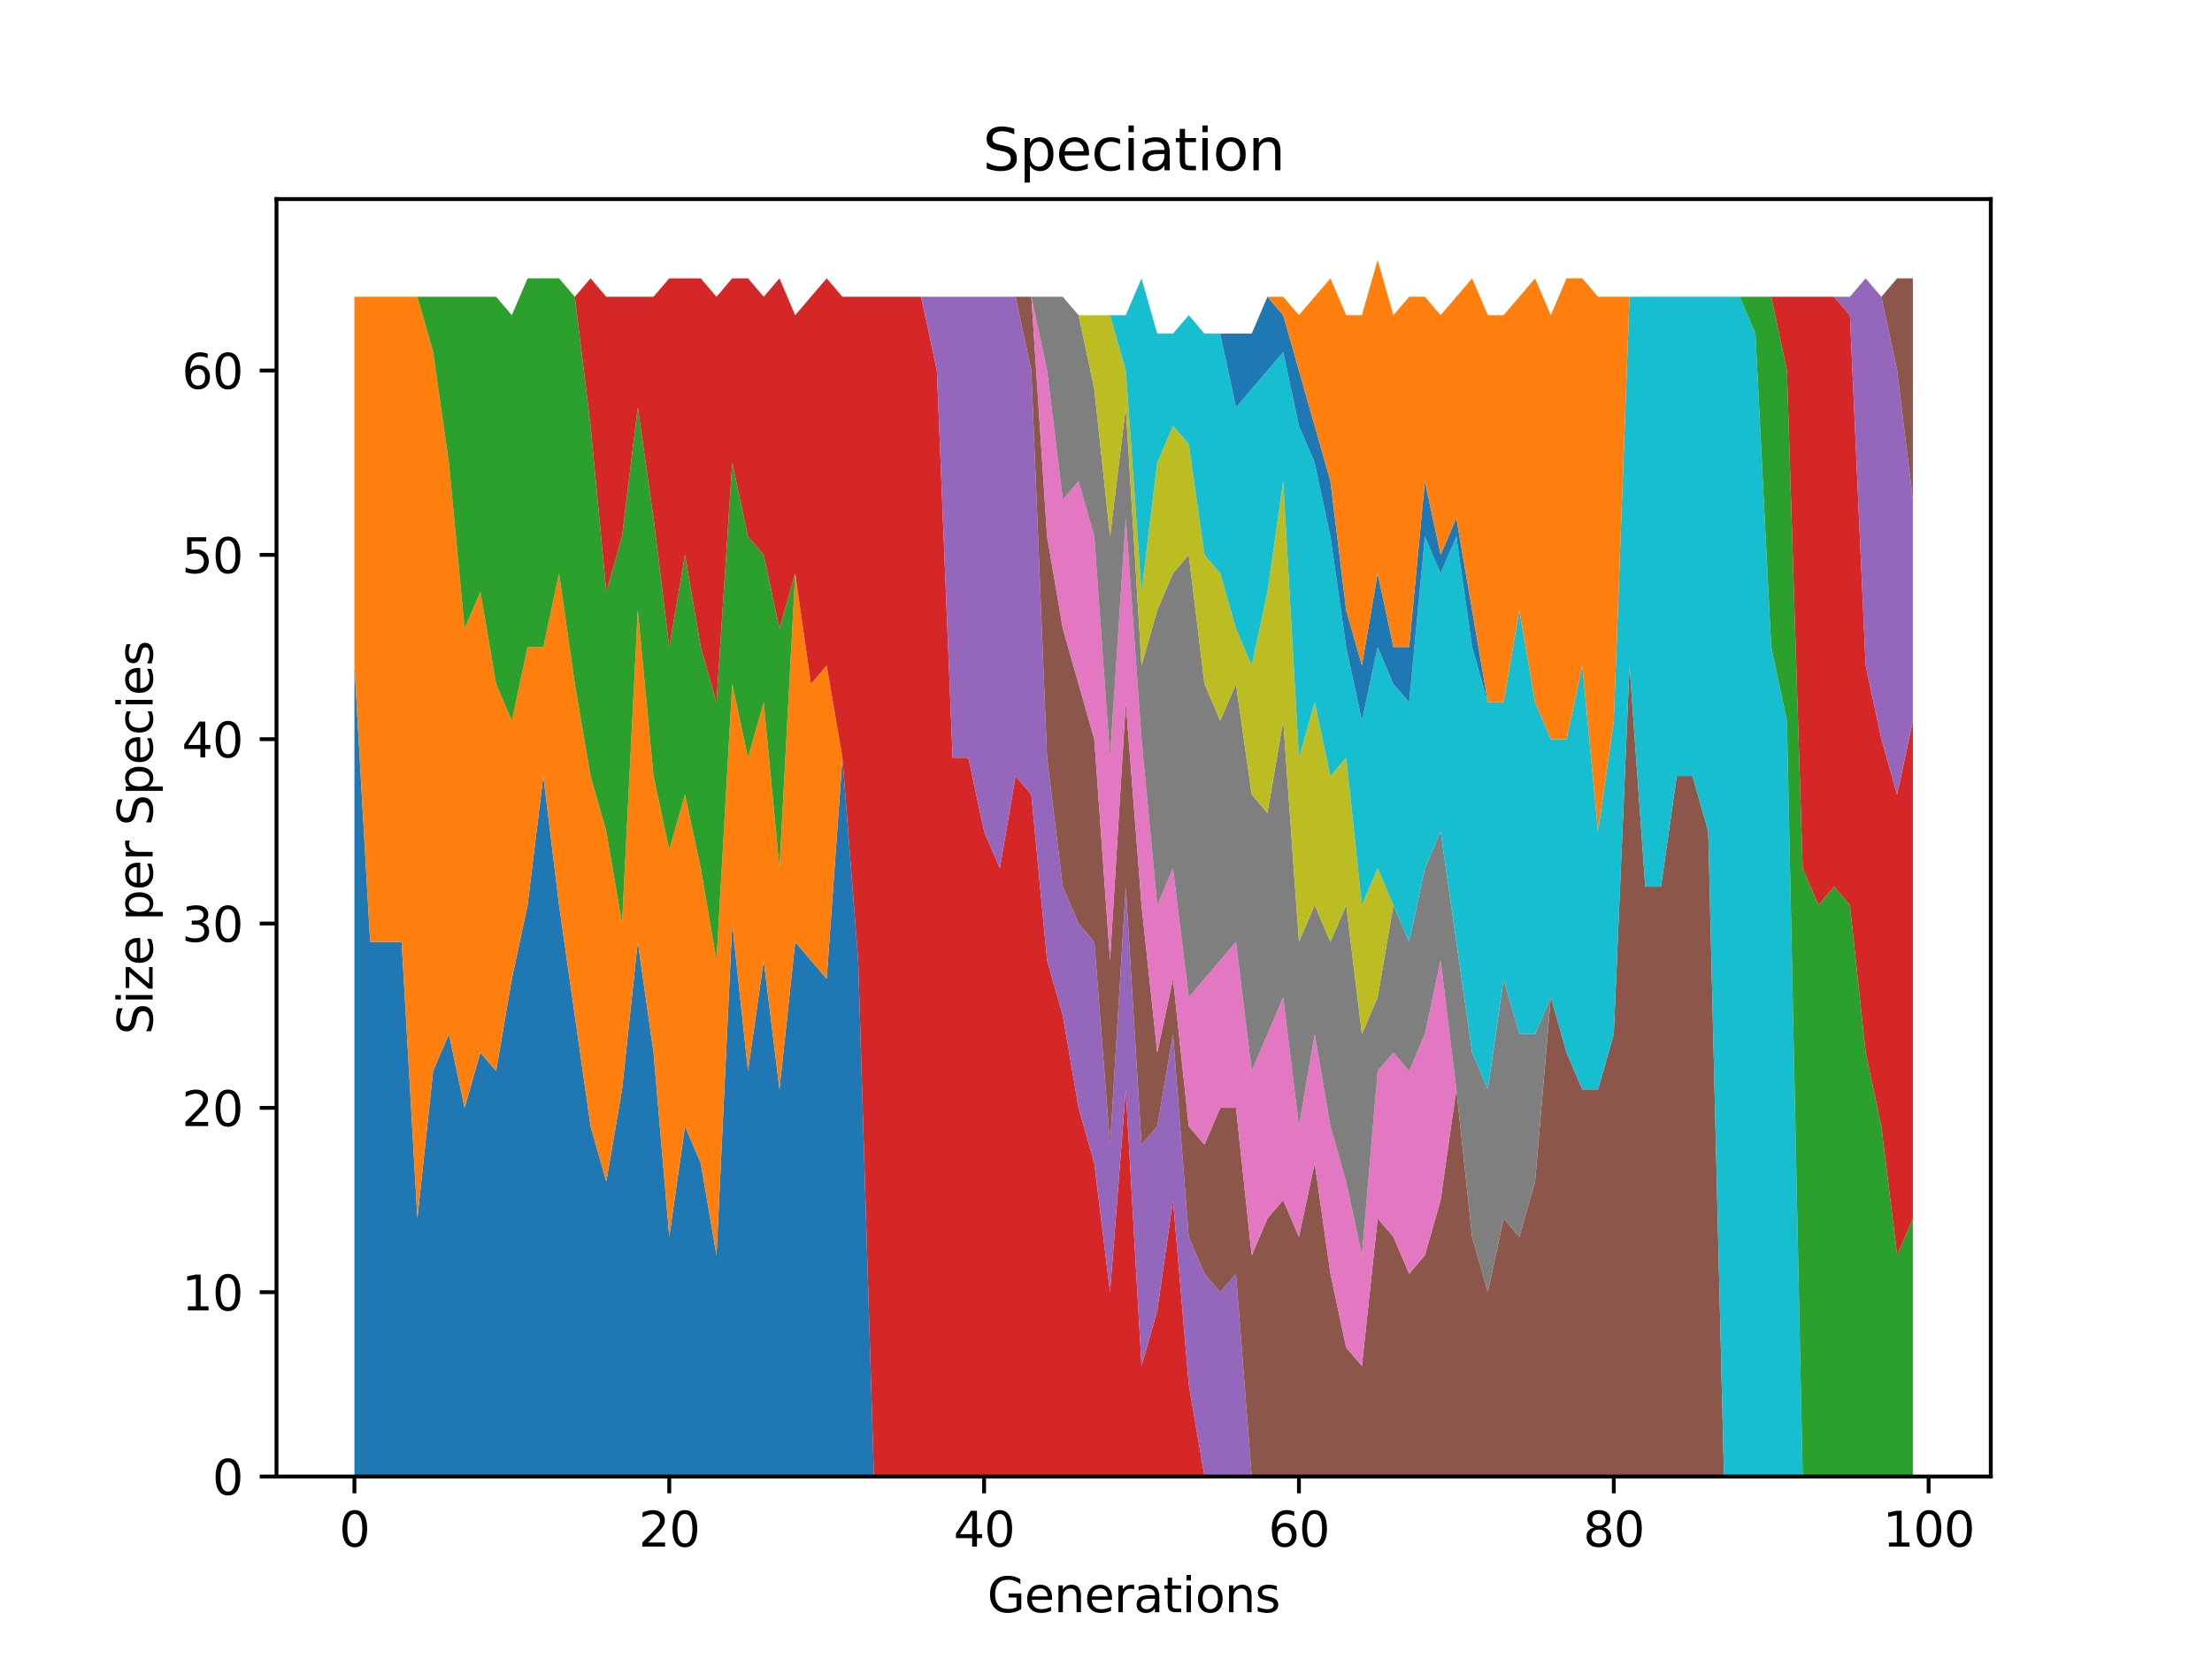<?xml version="1.0" encoding="utf-8" standalone="no"?>
<!DOCTYPE svg PUBLIC "-//W3C//DTD SVG 1.1//EN"
  "http://www.w3.org/Graphics/SVG/1.1/DTD/svg11.dtd">
<svg xmlns:xlink="http://www.w3.org/1999/xlink" width="460.8pt" height="345.6pt" viewBox="0 0 460.8 345.6" xmlns="http://www.w3.org/2000/svg" version="1.1">
 <defs>
  <style type="text/css">*{stroke-linejoin: round; stroke-linecap: butt}</style>
 </defs>
 <g id="figure_1">
  <g id="patch_1">
   <path d="M 0 345.6 
L 460.8 345.6 
L 460.8 0 
L 0 0 
z
" style="fill: #ffffff"/>
  </g>
  <g id="axes_1">
   <g id="patch_2">
    <path d="M 57.6 307.584 
L 414.72 307.584 
L 414.72 41.472 
L 57.6 41.472 
z
" style="fill: #ffffff"/>
   </g>
   <g id="PolyCollection_1">
    <path d="M 73.833 138.624 
L 73.833 307.584 
L 77.112 307.584 
L 80.391 307.584 
L 83.671 307.584 
L 86.95 307.584 
L 90.229 307.584 
L 93.509 307.584 
L 96.788 307.584 
L 100.067 307.584 
L 103.347 307.584 
L 106.626 307.584 
L 109.905 307.584 
L 113.185 307.584 
L 116.464 307.584 
L 119.743 307.584 
L 123.023 307.584 
L 126.302 307.584 
L 129.581 307.584 
L 132.861 307.584 
L 136.14 307.584 
L 139.42 307.584 
L 142.699 307.584 
L 145.978 307.584 
L 149.258 307.584 
L 152.537 307.584 
L 155.816 307.584 
L 159.096 307.584 
L 162.375 307.584 
L 165.654 307.584 
L 168.934 307.584 
L 172.213 307.584 
L 175.492 307.584 
L 178.772 307.584 
L 182.051 307.584 
L 185.33 307.584 
L 188.61 307.584 
L 191.889 307.584 
L 195.168 307.584 
L 198.448 307.584 
L 201.727 307.584 
L 205.006 307.584 
L 208.286 307.584 
L 211.565 307.584 
L 214.844 307.584 
L 218.124 307.584 
L 221.403 307.584 
L 224.682 307.584 
L 227.962 307.584 
L 231.241 307.584 
L 234.52 307.584 
L 237.8 307.584 
L 241.079 307.584 
L 244.358 307.584 
L 247.638 307.584 
L 250.917 307.584 
L 254.196 307.584 
L 257.476 307.584 
L 260.755 307.584 
L 264.034 307.584 
L 267.314 307.584 
L 270.593 307.584 
L 273.872 307.584 
L 277.152 307.584 
L 280.431 307.584 
L 283.71 307.584 
L 286.99 307.584 
L 290.269 307.584 
L 293.548 307.584 
L 296.828 307.584 
L 300.107 307.584 
L 303.386 307.584 
L 306.666 307.584 
L 309.945 307.584 
L 313.224 307.584 
L 316.504 307.584 
L 319.783 307.584 
L 323.062 307.584 
L 326.342 307.584 
L 329.621 307.584 
L 332.9 307.584 
L 336.18 307.584 
L 339.459 307.584 
L 342.739 307.584 
L 346.018 307.584 
L 349.297 307.584 
L 352.577 307.584 
L 355.856 307.584 
L 359.135 307.584 
L 362.415 307.584 
L 365.694 307.584 
L 368.973 307.584 
L 372.253 307.584 
L 375.532 307.584 
L 378.811 307.584 
L 382.091 307.584 
L 385.37 307.584 
L 388.649 307.584 
L 391.929 307.584 
L 395.208 307.584 
L 398.487 307.584 
L 398.487 307.584 
L 398.487 307.584 
L 395.208 307.584 
L 391.929 307.584 
L 388.649 307.584 
L 385.37 307.584 
L 382.091 307.584 
L 378.811 307.584 
L 375.532 307.584 
L 372.253 307.584 
L 368.973 307.584 
L 365.694 307.584 
L 362.415 307.584 
L 359.135 307.584 
L 355.856 307.584 
L 352.577 307.584 
L 349.297 307.584 
L 346.018 307.584 
L 342.739 307.584 
L 339.459 307.584 
L 336.18 307.584 
L 332.9 307.584 
L 329.621 307.584 
L 326.342 307.584 
L 323.062 307.584 
L 319.783 307.584 
L 316.504 307.584 
L 313.224 307.584 
L 309.945 307.584 
L 306.666 307.584 
L 303.386 307.584 
L 300.107 307.584 
L 296.828 307.584 
L 293.548 307.584 
L 290.269 307.584 
L 286.99 307.584 
L 283.71 307.584 
L 280.431 307.584 
L 277.152 307.584 
L 273.872 307.584 
L 270.593 307.584 
L 267.314 307.584 
L 264.034 307.584 
L 260.755 307.584 
L 257.476 307.584 
L 254.196 307.584 
L 250.917 307.584 
L 247.638 307.584 
L 244.358 307.584 
L 241.079 307.584 
L 237.8 307.584 
L 234.52 307.584 
L 231.241 307.584 
L 227.962 307.584 
L 224.682 307.584 
L 221.403 307.584 
L 218.124 307.584 
L 214.844 307.584 
L 211.565 307.584 
L 208.286 307.584 
L 205.006 307.584 
L 201.727 307.584 
L 198.448 307.584 
L 195.168 307.584 
L 191.889 307.584 
L 188.61 307.584 
L 185.33 307.584 
L 182.051 307.584 
L 178.772 200.064 
L 175.492 157.824 
L 172.213 203.904 
L 168.934 200.064 
L 165.654 196.224 
L 162.375 226.944 
L 159.096 200.064 
L 155.816 223.104 
L 152.537 192.384 
L 149.258 261.504 
L 145.978 242.304 
L 142.699 234.624 
L 139.42 257.664 
L 136.14 219.264 
L 132.861 196.224 
L 129.581 226.944 
L 126.302 246.144 
L 123.023 234.624 
L 119.743 211.584 
L 116.464 188.544 
L 113.185 161.664 
L 109.905 188.544 
L 106.626 203.904 
L 103.347 223.104 
L 100.067 219.264 
L 96.788 230.784 
L 93.509 215.424 
L 90.229 223.104 
L 86.95 253.824 
L 83.671 196.224 
L 80.391 196.224 
L 77.112 196.224 
L 73.833 138.624 
z
" clip-path="url(#p9ca44b4270)" style="fill: #1f77b4"/>
   </g>
   <g id="PolyCollection_2">
    <path d="M 73.833 61.824 
L 73.833 138.624 
L 77.112 196.224 
L 80.391 196.224 
L 83.671 196.224 
L 86.95 253.824 
L 90.229 223.104 
L 93.509 215.424 
L 96.788 230.784 
L 100.067 219.264 
L 103.347 223.104 
L 106.626 203.904 
L 109.905 188.544 
L 113.185 161.664 
L 116.464 188.544 
L 119.743 211.584 
L 123.023 234.624 
L 126.302 246.144 
L 129.581 226.944 
L 132.861 196.224 
L 136.14 219.264 
L 139.42 257.664 
L 142.699 234.624 
L 145.978 242.304 
L 149.258 261.504 
L 152.537 192.384 
L 155.816 223.104 
L 159.096 200.064 
L 162.375 226.944 
L 165.654 196.224 
L 168.934 200.064 
L 172.213 203.904 
L 175.492 157.824 
L 178.772 200.064 
L 182.051 307.584 
L 185.33 307.584 
L 188.61 307.584 
L 191.889 307.584 
L 195.168 307.584 
L 198.448 307.584 
L 201.727 307.584 
L 205.006 307.584 
L 208.286 307.584 
L 211.565 307.584 
L 214.844 307.584 
L 218.124 307.584 
L 221.403 307.584 
L 224.682 307.584 
L 227.962 307.584 
L 231.241 307.584 
L 234.52 307.584 
L 237.8 307.584 
L 241.079 307.584 
L 244.358 307.584 
L 247.638 307.584 
L 250.917 307.584 
L 254.196 307.584 
L 257.476 307.584 
L 260.755 307.584 
L 264.034 307.584 
L 267.314 307.584 
L 270.593 307.584 
L 273.872 307.584 
L 277.152 307.584 
L 280.431 307.584 
L 283.71 307.584 
L 286.99 307.584 
L 290.269 307.584 
L 293.548 307.584 
L 296.828 307.584 
L 300.107 307.584 
L 303.386 307.584 
L 306.666 307.584 
L 309.945 307.584 
L 313.224 307.584 
L 316.504 307.584 
L 319.783 307.584 
L 323.062 307.584 
L 326.342 307.584 
L 329.621 307.584 
L 332.9 307.584 
L 336.18 307.584 
L 339.459 307.584 
L 342.739 307.584 
L 346.018 307.584 
L 349.297 307.584 
L 352.577 307.584 
L 355.856 307.584 
L 359.135 307.584 
L 362.415 307.584 
L 365.694 307.584 
L 368.973 307.584 
L 372.253 307.584 
L 375.532 307.584 
L 378.811 307.584 
L 382.091 307.584 
L 385.37 307.584 
L 388.649 307.584 
L 391.929 307.584 
L 395.208 307.584 
L 398.487 307.584 
L 398.487 307.584 
L 398.487 307.584 
L 395.208 307.584 
L 391.929 307.584 
L 388.649 307.584 
L 385.37 307.584 
L 382.091 307.584 
L 378.811 307.584 
L 375.532 307.584 
L 372.253 307.584 
L 368.973 307.584 
L 365.694 307.584 
L 362.415 307.584 
L 359.135 307.584 
L 355.856 307.584 
L 352.577 307.584 
L 349.297 307.584 
L 346.018 307.584 
L 342.739 307.584 
L 339.459 307.584 
L 336.18 307.584 
L 332.9 307.584 
L 329.621 307.584 
L 326.342 307.584 
L 323.062 307.584 
L 319.783 307.584 
L 316.504 307.584 
L 313.224 307.584 
L 309.945 307.584 
L 306.666 307.584 
L 303.386 307.584 
L 300.107 307.584 
L 296.828 307.584 
L 293.548 307.584 
L 290.269 307.584 
L 286.99 307.584 
L 283.71 307.584 
L 280.431 307.584 
L 277.152 307.584 
L 273.872 307.584 
L 270.593 307.584 
L 267.314 307.584 
L 264.034 307.584 
L 260.755 307.584 
L 257.476 307.584 
L 254.196 307.584 
L 250.917 307.584 
L 247.638 307.584 
L 244.358 307.584 
L 241.079 307.584 
L 237.8 307.584 
L 234.52 307.584 
L 231.241 307.584 
L 227.962 307.584 
L 224.682 307.584 
L 221.403 307.584 
L 218.124 307.584 
L 214.844 307.584 
L 211.565 307.584 
L 208.286 307.584 
L 205.006 307.584 
L 201.727 307.584 
L 198.448 307.584 
L 195.168 307.584 
L 191.889 307.584 
L 188.61 307.584 
L 185.33 307.584 
L 182.051 307.584 
L 178.772 200.064 
L 175.492 157.824 
L 172.213 138.624 
L 168.934 142.464 
L 165.654 119.424 
L 162.375 180.864 
L 159.096 146.304 
L 155.816 157.824 
L 152.537 142.464 
L 149.258 200.064 
L 145.978 180.864 
L 142.699 165.504 
L 139.42 177.024 
L 136.14 161.664 
L 132.861 127.104 
L 129.581 192.384 
L 126.302 173.184 
L 123.023 161.664 
L 119.743 142.464 
L 116.464 119.424 
L 113.185 134.784 
L 109.905 134.784 
L 106.626 150.144 
L 103.347 142.464 
L 100.067 123.264 
L 96.788 130.944 
L 93.509 96.384 
L 90.229 73.344 
L 86.95 61.824 
L 83.671 61.824 
L 80.391 61.824 
L 77.112 61.824 
L 73.833 61.824 
z
" clip-path="url(#p9ca44b4270)" style="fill: #ff7f0e"/>
   </g>
   <g id="PolyCollection_3">
    <path d="M 73.833 61.824 
L 73.833 61.824 
L 77.112 61.824 
L 80.391 61.824 
L 83.671 61.824 
L 86.95 61.824 
L 90.229 73.344 
L 93.509 96.384 
L 96.788 130.944 
L 100.067 123.264 
L 103.347 142.464 
L 106.626 150.144 
L 109.905 134.784 
L 113.185 134.784 
L 116.464 119.424 
L 119.743 142.464 
L 123.023 161.664 
L 126.302 173.184 
L 129.581 192.384 
L 132.861 127.104 
L 136.14 161.664 
L 139.42 177.024 
L 142.699 165.504 
L 145.978 180.864 
L 149.258 200.064 
L 152.537 142.464 
L 155.816 157.824 
L 159.096 146.304 
L 162.375 180.864 
L 165.654 119.424 
L 168.934 142.464 
L 172.213 138.624 
L 175.492 157.824 
L 178.772 200.064 
L 182.051 307.584 
L 185.33 307.584 
L 188.61 307.584 
L 191.889 307.584 
L 195.168 307.584 
L 198.448 307.584 
L 201.727 307.584 
L 205.006 307.584 
L 208.286 307.584 
L 211.565 307.584 
L 214.844 307.584 
L 218.124 307.584 
L 221.403 307.584 
L 224.682 307.584 
L 227.962 307.584 
L 231.241 307.584 
L 234.52 307.584 
L 237.8 307.584 
L 241.079 307.584 
L 244.358 307.584 
L 247.638 307.584 
L 250.917 307.584 
L 254.196 307.584 
L 257.476 307.584 
L 260.755 307.584 
L 264.034 307.584 
L 267.314 307.584 
L 270.593 307.584 
L 273.872 307.584 
L 277.152 307.584 
L 280.431 307.584 
L 283.71 307.584 
L 286.99 307.584 
L 290.269 307.584 
L 293.548 307.584 
L 296.828 307.584 
L 300.107 307.584 
L 303.386 307.584 
L 306.666 307.584 
L 309.945 307.584 
L 313.224 307.584 
L 316.504 307.584 
L 319.783 307.584 
L 323.062 307.584 
L 326.342 307.584 
L 329.621 307.584 
L 332.9 307.584 
L 336.18 307.584 
L 339.459 307.584 
L 342.739 307.584 
L 346.018 307.584 
L 349.297 307.584 
L 352.577 307.584 
L 355.856 307.584 
L 359.135 307.584 
L 362.415 307.584 
L 365.694 307.584 
L 368.973 307.584 
L 372.253 307.584 
L 375.532 307.584 
L 378.811 307.584 
L 382.091 307.584 
L 385.37 307.584 
L 388.649 307.584 
L 391.929 307.584 
L 395.208 307.584 
L 398.487 307.584 
L 398.487 307.584 
L 398.487 307.584 
L 395.208 307.584 
L 391.929 307.584 
L 388.649 307.584 
L 385.37 307.584 
L 382.091 307.584 
L 378.811 307.584 
L 375.532 307.584 
L 372.253 307.584 
L 368.973 307.584 
L 365.694 307.584 
L 362.415 307.584 
L 359.135 307.584 
L 355.856 307.584 
L 352.577 307.584 
L 349.297 307.584 
L 346.018 307.584 
L 342.739 307.584 
L 339.459 307.584 
L 336.18 307.584 
L 332.9 307.584 
L 329.621 307.584 
L 326.342 307.584 
L 323.062 307.584 
L 319.783 307.584 
L 316.504 307.584 
L 313.224 307.584 
L 309.945 307.584 
L 306.666 307.584 
L 303.386 307.584 
L 300.107 307.584 
L 296.828 307.584 
L 293.548 307.584 
L 290.269 307.584 
L 286.99 307.584 
L 283.71 307.584 
L 280.431 307.584 
L 277.152 307.584 
L 273.872 307.584 
L 270.593 307.584 
L 267.314 307.584 
L 264.034 307.584 
L 260.755 307.584 
L 257.476 307.584 
L 254.196 307.584 
L 250.917 307.584 
L 247.638 307.584 
L 244.358 307.584 
L 241.079 307.584 
L 237.8 307.584 
L 234.52 307.584 
L 231.241 307.584 
L 227.962 307.584 
L 224.682 307.584 
L 221.403 307.584 
L 218.124 307.584 
L 214.844 307.584 
L 211.565 307.584 
L 208.286 307.584 
L 205.006 307.584 
L 201.727 307.584 
L 198.448 307.584 
L 195.168 307.584 
L 191.889 307.584 
L 188.61 307.584 
L 185.33 307.584 
L 182.051 307.584 
L 178.772 200.064 
L 175.492 157.824 
L 172.213 138.624 
L 168.934 142.464 
L 165.654 119.424 
L 162.375 130.944 
L 159.096 115.584 
L 155.816 111.744 
L 152.537 96.384 
L 149.258 146.304 
L 145.978 134.784 
L 142.699 115.584 
L 139.42 134.784 
L 136.14 107.904 
L 132.861 84.864 
L 129.581 111.744 
L 126.302 123.264 
L 123.023 88.704 
L 119.743 61.824 
L 116.464 57.984 
L 113.185 57.984 
L 109.905 57.984 
L 106.626 65.664 
L 103.347 61.824 
L 100.067 61.824 
L 96.788 61.824 
L 93.509 61.824 
L 90.229 61.824 
L 86.95 61.824 
L 83.671 61.824 
L 80.391 61.824 
L 77.112 61.824 
L 73.833 61.824 
z
" clip-path="url(#p9ca44b4270)" style="fill: #2ca02c"/>
   </g>
   <g id="PolyCollection_4">
    <path d="M 73.833 61.824 
L 73.833 61.824 
L 77.112 61.824 
L 80.391 61.824 
L 83.671 61.824 
L 86.95 61.824 
L 90.229 61.824 
L 93.509 61.824 
L 96.788 61.824 
L 100.067 61.824 
L 103.347 61.824 
L 106.626 65.664 
L 109.905 57.984 
L 113.185 57.984 
L 116.464 57.984 
L 119.743 61.824 
L 123.023 88.704 
L 126.302 123.264 
L 129.581 111.744 
L 132.861 84.864 
L 136.14 107.904 
L 139.42 134.784 
L 142.699 115.584 
L 145.978 134.784 
L 149.258 146.304 
L 152.537 96.384 
L 155.816 111.744 
L 159.096 115.584 
L 162.375 130.944 
L 165.654 119.424 
L 168.934 142.464 
L 172.213 138.624 
L 175.492 157.824 
L 178.772 200.064 
L 182.051 307.584 
L 185.33 307.584 
L 188.61 307.584 
L 191.889 307.584 
L 195.168 307.584 
L 198.448 307.584 
L 201.727 307.584 
L 205.006 307.584 
L 208.286 307.584 
L 211.565 307.584 
L 214.844 307.584 
L 218.124 307.584 
L 221.403 307.584 
L 224.682 307.584 
L 227.962 307.584 
L 231.241 307.584 
L 234.52 307.584 
L 237.8 307.584 
L 241.079 307.584 
L 244.358 307.584 
L 247.638 307.584 
L 250.917 307.584 
L 254.196 307.584 
L 257.476 307.584 
L 260.755 307.584 
L 264.034 307.584 
L 267.314 307.584 
L 270.593 307.584 
L 273.872 307.584 
L 277.152 307.584 
L 280.431 307.584 
L 283.71 307.584 
L 286.99 307.584 
L 290.269 307.584 
L 293.548 307.584 
L 296.828 307.584 
L 300.107 307.584 
L 303.386 307.584 
L 306.666 307.584 
L 309.945 307.584 
L 313.224 307.584 
L 316.504 307.584 
L 319.783 307.584 
L 323.062 307.584 
L 326.342 307.584 
L 329.621 307.584 
L 332.9 307.584 
L 336.18 307.584 
L 339.459 307.584 
L 342.739 307.584 
L 346.018 307.584 
L 349.297 307.584 
L 352.577 307.584 
L 355.856 307.584 
L 359.135 307.584 
L 362.415 307.584 
L 365.694 307.584 
L 368.973 307.584 
L 372.253 307.584 
L 375.532 307.584 
L 378.811 307.584 
L 382.091 307.584 
L 385.37 307.584 
L 388.649 307.584 
L 391.929 307.584 
L 395.208 307.584 
L 398.487 307.584 
L 398.487 307.584 
L 398.487 307.584 
L 395.208 307.584 
L 391.929 307.584 
L 388.649 307.584 
L 385.37 307.584 
L 382.091 307.584 
L 378.811 307.584 
L 375.532 307.584 
L 372.253 307.584 
L 368.973 307.584 
L 365.694 307.584 
L 362.415 307.584 
L 359.135 307.584 
L 355.856 307.584 
L 352.577 307.584 
L 349.297 307.584 
L 346.018 307.584 
L 342.739 307.584 
L 339.459 307.584 
L 336.18 307.584 
L 332.9 307.584 
L 329.621 307.584 
L 326.342 307.584 
L 323.062 307.584 
L 319.783 307.584 
L 316.504 307.584 
L 313.224 307.584 
L 309.945 307.584 
L 306.666 307.584 
L 303.386 307.584 
L 300.107 307.584 
L 296.828 307.584 
L 293.548 307.584 
L 290.269 307.584 
L 286.99 307.584 
L 283.71 307.584 
L 280.431 307.584 
L 277.152 307.584 
L 273.872 307.584 
L 270.593 307.584 
L 267.314 307.584 
L 264.034 307.584 
L 260.755 307.584 
L 257.476 307.584 
L 254.196 307.584 
L 250.917 307.584 
L 247.638 288.384 
L 244.358 249.984 
L 241.079 273.024 
L 237.8 284.544 
L 234.52 226.944 
L 231.241 269.184 
L 227.962 242.304 
L 224.682 230.784 
L 221.403 211.584 
L 218.124 200.064 
L 214.844 165.504 
L 211.565 161.664 
L 208.286 180.864 
L 205.006 173.184 
L 201.727 157.824 
L 198.448 157.824 
L 195.168 77.184 
L 191.889 61.824 
L 188.61 61.824 
L 185.33 61.824 
L 182.051 61.824 
L 178.772 61.824 
L 175.492 61.824 
L 172.213 57.984 
L 168.934 61.824 
L 165.654 65.664 
L 162.375 57.984 
L 159.096 61.824 
L 155.816 57.984 
L 152.537 57.984 
L 149.258 61.824 
L 145.978 57.984 
L 142.699 57.984 
L 139.42 57.984 
L 136.14 61.824 
L 132.861 61.824 
L 129.581 61.824 
L 126.302 61.824 
L 123.023 57.984 
L 119.743 61.824 
L 116.464 57.984 
L 113.185 57.984 
L 109.905 57.984 
L 106.626 65.664 
L 103.347 61.824 
L 100.067 61.824 
L 96.788 61.824 
L 93.509 61.824 
L 90.229 61.824 
L 86.95 61.824 
L 83.671 61.824 
L 80.391 61.824 
L 77.112 61.824 
L 73.833 61.824 
z
" clip-path="url(#p9ca44b4270)" style="fill: #d62728"/>
   </g>
   <g id="PolyCollection_5">
    <path d="M 73.833 61.824 
L 73.833 61.824 
L 77.112 61.824 
L 80.391 61.824 
L 83.671 61.824 
L 86.95 61.824 
L 90.229 61.824 
L 93.509 61.824 
L 96.788 61.824 
L 100.067 61.824 
L 103.347 61.824 
L 106.626 65.664 
L 109.905 57.984 
L 113.185 57.984 
L 116.464 57.984 
L 119.743 61.824 
L 123.023 57.984 
L 126.302 61.824 
L 129.581 61.824 
L 132.861 61.824 
L 136.14 61.824 
L 139.42 57.984 
L 142.699 57.984 
L 145.978 57.984 
L 149.258 61.824 
L 152.537 57.984 
L 155.816 57.984 
L 159.096 61.824 
L 162.375 57.984 
L 165.654 65.664 
L 168.934 61.824 
L 172.213 57.984 
L 175.492 61.824 
L 178.772 61.824 
L 182.051 61.824 
L 185.33 61.824 
L 188.61 61.824 
L 191.889 61.824 
L 195.168 77.184 
L 198.448 157.824 
L 201.727 157.824 
L 205.006 173.184 
L 208.286 180.864 
L 211.565 161.664 
L 214.844 165.504 
L 218.124 200.064 
L 221.403 211.584 
L 224.682 230.784 
L 227.962 242.304 
L 231.241 269.184 
L 234.52 226.944 
L 237.8 284.544 
L 241.079 273.024 
L 244.358 249.984 
L 247.638 288.384 
L 250.917 307.584 
L 254.196 307.584 
L 257.476 307.584 
L 260.755 307.584 
L 264.034 307.584 
L 267.314 307.584 
L 270.593 307.584 
L 273.872 307.584 
L 277.152 307.584 
L 280.431 307.584 
L 283.71 307.584 
L 286.99 307.584 
L 290.269 307.584 
L 293.548 307.584 
L 296.828 307.584 
L 300.107 307.584 
L 303.386 307.584 
L 306.666 307.584 
L 309.945 307.584 
L 313.224 307.584 
L 316.504 307.584 
L 319.783 307.584 
L 323.062 307.584 
L 326.342 307.584 
L 329.621 307.584 
L 332.9 307.584 
L 336.18 307.584 
L 339.459 307.584 
L 342.739 307.584 
L 346.018 307.584 
L 349.297 307.584 
L 352.577 307.584 
L 355.856 307.584 
L 359.135 307.584 
L 362.415 307.584 
L 365.694 307.584 
L 368.973 307.584 
L 372.253 307.584 
L 375.532 307.584 
L 378.811 307.584 
L 382.091 307.584 
L 385.37 307.584 
L 388.649 307.584 
L 391.929 307.584 
L 395.208 307.584 
L 398.487 307.584 
L 398.487 307.584 
L 398.487 307.584 
L 395.208 307.584 
L 391.929 307.584 
L 388.649 307.584 
L 385.37 307.584 
L 382.091 307.584 
L 378.811 307.584 
L 375.532 307.584 
L 372.253 307.584 
L 368.973 307.584 
L 365.694 307.584 
L 362.415 307.584 
L 359.135 307.584 
L 355.856 307.584 
L 352.577 307.584 
L 349.297 307.584 
L 346.018 307.584 
L 342.739 307.584 
L 339.459 307.584 
L 336.18 307.584 
L 332.9 307.584 
L 329.621 307.584 
L 326.342 307.584 
L 323.062 307.584 
L 319.783 307.584 
L 316.504 307.584 
L 313.224 307.584 
L 309.945 307.584 
L 306.666 307.584 
L 303.386 307.584 
L 300.107 307.584 
L 296.828 307.584 
L 293.548 307.584 
L 290.269 307.584 
L 286.99 307.584 
L 283.71 307.584 
L 280.431 307.584 
L 277.152 307.584 
L 273.872 307.584 
L 270.593 307.584 
L 267.314 307.584 
L 264.034 307.584 
L 260.755 307.584 
L 257.476 265.344 
L 254.196 269.184 
L 250.917 265.344 
L 247.638 257.664 
L 244.358 215.424 
L 241.079 234.624 
L 237.8 238.464 
L 234.52 184.704 
L 231.241 238.464 
L 227.962 196.224 
L 224.682 192.384 
L 221.403 184.704 
L 218.124 157.824 
L 214.844 77.184 
L 211.565 61.824 
L 208.286 61.824 
L 205.006 61.824 
L 201.727 61.824 
L 198.448 61.824 
L 195.168 61.824 
L 191.889 61.824 
L 188.61 61.824 
L 185.33 61.824 
L 182.051 61.824 
L 178.772 61.824 
L 175.492 61.824 
L 172.213 57.984 
L 168.934 61.824 
L 165.654 65.664 
L 162.375 57.984 
L 159.096 61.824 
L 155.816 57.984 
L 152.537 57.984 
L 149.258 61.824 
L 145.978 57.984 
L 142.699 57.984 
L 139.42 57.984 
L 136.14 61.824 
L 132.861 61.824 
L 129.581 61.824 
L 126.302 61.824 
L 123.023 57.984 
L 119.743 61.824 
L 116.464 57.984 
L 113.185 57.984 
L 109.905 57.984 
L 106.626 65.664 
L 103.347 61.824 
L 100.067 61.824 
L 96.788 61.824 
L 93.509 61.824 
L 90.229 61.824 
L 86.95 61.824 
L 83.671 61.824 
L 80.391 61.824 
L 77.112 61.824 
L 73.833 61.824 
z
" clip-path="url(#p9ca44b4270)" style="fill: #9467bd"/>
   </g>
   <g id="PolyCollection_6">
    <path d="M 73.833 61.824 
L 73.833 61.824 
L 77.112 61.824 
L 80.391 61.824 
L 83.671 61.824 
L 86.95 61.824 
L 90.229 61.824 
L 93.509 61.824 
L 96.788 61.824 
L 100.067 61.824 
L 103.347 61.824 
L 106.626 65.664 
L 109.905 57.984 
L 113.185 57.984 
L 116.464 57.984 
L 119.743 61.824 
L 123.023 57.984 
L 126.302 61.824 
L 129.581 61.824 
L 132.861 61.824 
L 136.14 61.824 
L 139.42 57.984 
L 142.699 57.984 
L 145.978 57.984 
L 149.258 61.824 
L 152.537 57.984 
L 155.816 57.984 
L 159.096 61.824 
L 162.375 57.984 
L 165.654 65.664 
L 168.934 61.824 
L 172.213 57.984 
L 175.492 61.824 
L 178.772 61.824 
L 182.051 61.824 
L 185.33 61.824 
L 188.61 61.824 
L 191.889 61.824 
L 195.168 61.824 
L 198.448 61.824 
L 201.727 61.824 
L 205.006 61.824 
L 208.286 61.824 
L 211.565 61.824 
L 214.844 77.184 
L 218.124 157.824 
L 221.403 184.704 
L 224.682 192.384 
L 227.962 196.224 
L 231.241 238.464 
L 234.52 184.704 
L 237.8 238.464 
L 241.079 234.624 
L 244.358 215.424 
L 247.638 257.664 
L 250.917 265.344 
L 254.196 269.184 
L 257.476 265.344 
L 260.755 307.584 
L 264.034 307.584 
L 267.314 307.584 
L 270.593 307.584 
L 273.872 307.584 
L 277.152 307.584 
L 280.431 307.584 
L 283.71 307.584 
L 286.99 307.584 
L 290.269 307.584 
L 293.548 307.584 
L 296.828 307.584 
L 300.107 307.584 
L 303.386 307.584 
L 306.666 307.584 
L 309.945 307.584 
L 313.224 307.584 
L 316.504 307.584 
L 319.783 307.584 
L 323.062 307.584 
L 326.342 307.584 
L 329.621 307.584 
L 332.9 307.584 
L 336.18 307.584 
L 339.459 307.584 
L 342.739 307.584 
L 346.018 307.584 
L 349.297 307.584 
L 352.577 307.584 
L 355.856 307.584 
L 359.135 307.584 
L 362.415 307.584 
L 365.694 307.584 
L 368.973 307.584 
L 372.253 307.584 
L 375.532 307.584 
L 378.811 307.584 
L 382.091 307.584 
L 385.37 307.584 
L 388.649 307.584 
L 391.929 307.584 
L 395.208 307.584 
L 398.487 307.584 
L 398.487 307.584 
L 398.487 307.584 
L 395.208 307.584 
L 391.929 307.584 
L 388.649 307.584 
L 385.37 307.584 
L 382.091 307.584 
L 378.811 307.584 
L 375.532 307.584 
L 372.253 307.584 
L 368.973 307.584 
L 365.694 307.584 
L 362.415 307.584 
L 359.135 307.584 
L 355.856 173.184 
L 352.577 161.664 
L 349.297 161.664 
L 346.018 184.704 
L 342.739 184.704 
L 339.459 138.624 
L 336.18 215.424 
L 332.9 226.944 
L 329.621 226.944 
L 326.342 219.264 
L 323.062 207.744 
L 319.783 246.144 
L 316.504 257.664 
L 313.224 253.824 
L 309.945 269.184 
L 306.666 257.664 
L 303.386 226.944 
L 300.107 249.984 
L 296.828 261.504 
L 293.548 265.344 
L 290.269 257.664 
L 286.99 253.824 
L 283.71 284.544 
L 280.431 280.704 
L 277.152 265.344 
L 273.872 242.304 
L 270.593 257.664 
L 267.314 249.984 
L 264.034 253.824 
L 260.755 261.504 
L 257.476 230.784 
L 254.196 230.784 
L 250.917 238.464 
L 247.638 234.624 
L 244.358 203.904 
L 241.079 219.264 
L 237.8 188.544 
L 234.52 146.304 
L 231.241 200.064 
L 227.962 153.984 
L 224.682 142.464 
L 221.403 130.944 
L 218.124 111.744 
L 214.844 61.824 
L 211.565 61.824 
L 208.286 61.824 
L 205.006 61.824 
L 201.727 61.824 
L 198.448 61.824 
L 195.168 61.824 
L 191.889 61.824 
L 188.61 61.824 
L 185.33 61.824 
L 182.051 61.824 
L 178.772 61.824 
L 175.492 61.824 
L 172.213 57.984 
L 168.934 61.824 
L 165.654 65.664 
L 162.375 57.984 
L 159.096 61.824 
L 155.816 57.984 
L 152.537 57.984 
L 149.258 61.824 
L 145.978 57.984 
L 142.699 57.984 
L 139.42 57.984 
L 136.14 61.824 
L 132.861 61.824 
L 129.581 61.824 
L 126.302 61.824 
L 123.023 57.984 
L 119.743 61.824 
L 116.464 57.984 
L 113.185 57.984 
L 109.905 57.984 
L 106.626 65.664 
L 103.347 61.824 
L 100.067 61.824 
L 96.788 61.824 
L 93.509 61.824 
L 90.229 61.824 
L 86.95 61.824 
L 83.671 61.824 
L 80.391 61.824 
L 77.112 61.824 
L 73.833 61.824 
z
" clip-path="url(#p9ca44b4270)" style="fill: #8c564b"/>
   </g>
   <g id="PolyCollection_7">
    <path d="M 73.833 61.824 
L 73.833 61.824 
L 77.112 61.824 
L 80.391 61.824 
L 83.671 61.824 
L 86.95 61.824 
L 90.229 61.824 
L 93.509 61.824 
L 96.788 61.824 
L 100.067 61.824 
L 103.347 61.824 
L 106.626 65.664 
L 109.905 57.984 
L 113.185 57.984 
L 116.464 57.984 
L 119.743 61.824 
L 123.023 57.984 
L 126.302 61.824 
L 129.581 61.824 
L 132.861 61.824 
L 136.14 61.824 
L 139.42 57.984 
L 142.699 57.984 
L 145.978 57.984 
L 149.258 61.824 
L 152.537 57.984 
L 155.816 57.984 
L 159.096 61.824 
L 162.375 57.984 
L 165.654 65.664 
L 168.934 61.824 
L 172.213 57.984 
L 175.492 61.824 
L 178.772 61.824 
L 182.051 61.824 
L 185.33 61.824 
L 188.61 61.824 
L 191.889 61.824 
L 195.168 61.824 
L 198.448 61.824 
L 201.727 61.824 
L 205.006 61.824 
L 208.286 61.824 
L 211.565 61.824 
L 214.844 61.824 
L 218.124 111.744 
L 221.403 130.944 
L 224.682 142.464 
L 227.962 153.984 
L 231.241 200.064 
L 234.52 146.304 
L 237.8 188.544 
L 241.079 219.264 
L 244.358 203.904 
L 247.638 234.624 
L 250.917 238.464 
L 254.196 230.784 
L 257.476 230.784 
L 260.755 261.504 
L 264.034 253.824 
L 267.314 249.984 
L 270.593 257.664 
L 273.872 242.304 
L 277.152 265.344 
L 280.431 280.704 
L 283.71 284.544 
L 286.99 253.824 
L 290.269 257.664 
L 293.548 265.344 
L 296.828 261.504 
L 300.107 249.984 
L 303.386 226.944 
L 306.666 257.664 
L 309.945 269.184 
L 313.224 253.824 
L 316.504 257.664 
L 319.783 246.144 
L 323.062 207.744 
L 326.342 219.264 
L 329.621 226.944 
L 332.9 226.944 
L 336.18 215.424 
L 339.459 138.624 
L 342.739 184.704 
L 346.018 184.704 
L 349.297 161.664 
L 352.577 161.664 
L 355.856 173.184 
L 359.135 307.584 
L 362.415 307.584 
L 365.694 307.584 
L 368.973 307.584 
L 372.253 307.584 
L 375.532 307.584 
L 378.811 307.584 
L 382.091 307.584 
L 385.37 307.584 
L 388.649 307.584 
L 391.929 307.584 
L 395.208 307.584 
L 398.487 307.584 
L 398.487 307.584 
L 398.487 307.584 
L 395.208 307.584 
L 391.929 307.584 
L 388.649 307.584 
L 385.37 307.584 
L 382.091 307.584 
L 378.811 307.584 
L 375.532 307.584 
L 372.253 307.584 
L 368.973 307.584 
L 365.694 307.584 
L 362.415 307.584 
L 359.135 307.584 
L 355.856 173.184 
L 352.577 161.664 
L 349.297 161.664 
L 346.018 184.704 
L 342.739 184.704 
L 339.459 138.624 
L 336.18 215.424 
L 332.9 226.944 
L 329.621 226.944 
L 326.342 219.264 
L 323.062 207.744 
L 319.783 246.144 
L 316.504 257.664 
L 313.224 253.824 
L 309.945 269.184 
L 306.666 257.664 
L 303.386 226.944 
L 300.107 200.064 
L 296.828 215.424 
L 293.548 223.104 
L 290.269 219.264 
L 286.99 223.104 
L 283.71 261.504 
L 280.431 246.144 
L 277.152 234.624 
L 273.872 215.424 
L 270.593 234.624 
L 267.314 207.744 
L 264.034 215.424 
L 260.755 223.104 
L 257.476 196.224 
L 254.196 200.064 
L 250.917 203.904 
L 247.638 207.744 
L 244.358 180.864 
L 241.079 188.544 
L 237.8 153.984 
L 234.52 107.904 
L 231.241 157.824 
L 227.962 111.744 
L 224.682 100.224 
L 221.403 104.064 
L 218.124 77.184 
L 214.844 61.824 
L 211.565 61.824 
L 208.286 61.824 
L 205.006 61.824 
L 201.727 61.824 
L 198.448 61.824 
L 195.168 61.824 
L 191.889 61.824 
L 188.61 61.824 
L 185.33 61.824 
L 182.051 61.824 
L 178.772 61.824 
L 175.492 61.824 
L 172.213 57.984 
L 168.934 61.824 
L 165.654 65.664 
L 162.375 57.984 
L 159.096 61.824 
L 155.816 57.984 
L 152.537 57.984 
L 149.258 61.824 
L 145.978 57.984 
L 142.699 57.984 
L 139.42 57.984 
L 136.14 61.824 
L 132.861 61.824 
L 129.581 61.824 
L 126.302 61.824 
L 123.023 57.984 
L 119.743 61.824 
L 116.464 57.984 
L 113.185 57.984 
L 109.905 57.984 
L 106.626 65.664 
L 103.347 61.824 
L 100.067 61.824 
L 96.788 61.824 
L 93.509 61.824 
L 90.229 61.824 
L 86.95 61.824 
L 83.671 61.824 
L 80.391 61.824 
L 77.112 61.824 
L 73.833 61.824 
z
" clip-path="url(#p9ca44b4270)" style="fill: #e377c2"/>
   </g>
   <g id="PolyCollection_8">
    <path d="M 73.833 61.824 
L 73.833 61.824 
L 77.112 61.824 
L 80.391 61.824 
L 83.671 61.824 
L 86.95 61.824 
L 90.229 61.824 
L 93.509 61.824 
L 96.788 61.824 
L 100.067 61.824 
L 103.347 61.824 
L 106.626 65.664 
L 109.905 57.984 
L 113.185 57.984 
L 116.464 57.984 
L 119.743 61.824 
L 123.023 57.984 
L 126.302 61.824 
L 129.581 61.824 
L 132.861 61.824 
L 136.14 61.824 
L 139.42 57.984 
L 142.699 57.984 
L 145.978 57.984 
L 149.258 61.824 
L 152.537 57.984 
L 155.816 57.984 
L 159.096 61.824 
L 162.375 57.984 
L 165.654 65.664 
L 168.934 61.824 
L 172.213 57.984 
L 175.492 61.824 
L 178.772 61.824 
L 182.051 61.824 
L 185.33 61.824 
L 188.61 61.824 
L 191.889 61.824 
L 195.168 61.824 
L 198.448 61.824 
L 201.727 61.824 
L 205.006 61.824 
L 208.286 61.824 
L 211.565 61.824 
L 214.844 61.824 
L 218.124 77.184 
L 221.403 104.064 
L 224.682 100.224 
L 227.962 111.744 
L 231.241 157.824 
L 234.52 107.904 
L 237.8 153.984 
L 241.079 188.544 
L 244.358 180.864 
L 247.638 207.744 
L 250.917 203.904 
L 254.196 200.064 
L 257.476 196.224 
L 260.755 223.104 
L 264.034 215.424 
L 267.314 207.744 
L 270.593 234.624 
L 273.872 215.424 
L 277.152 234.624 
L 280.431 246.144 
L 283.71 261.504 
L 286.99 223.104 
L 290.269 219.264 
L 293.548 223.104 
L 296.828 215.424 
L 300.107 200.064 
L 303.386 226.944 
L 306.666 257.664 
L 309.945 269.184 
L 313.224 253.824 
L 316.504 257.664 
L 319.783 246.144 
L 323.062 207.744 
L 326.342 219.264 
L 329.621 226.944 
L 332.9 226.944 
L 336.18 215.424 
L 339.459 138.624 
L 342.739 184.704 
L 346.018 184.704 
L 349.297 161.664 
L 352.577 161.664 
L 355.856 173.184 
L 359.135 307.584 
L 362.415 307.584 
L 365.694 307.584 
L 368.973 307.584 
L 372.253 307.584 
L 375.532 307.584 
L 378.811 307.584 
L 382.091 307.584 
L 385.37 307.584 
L 388.649 307.584 
L 391.929 307.584 
L 395.208 307.584 
L 398.487 307.584 
L 398.487 307.584 
L 398.487 307.584 
L 395.208 307.584 
L 391.929 307.584 
L 388.649 307.584 
L 385.37 307.584 
L 382.091 307.584 
L 378.811 307.584 
L 375.532 307.584 
L 372.253 307.584 
L 368.973 307.584 
L 365.694 307.584 
L 362.415 307.584 
L 359.135 307.584 
L 355.856 173.184 
L 352.577 161.664 
L 349.297 161.664 
L 346.018 184.704 
L 342.739 184.704 
L 339.459 138.624 
L 336.18 215.424 
L 332.9 226.944 
L 329.621 226.944 
L 326.342 219.264 
L 323.062 207.744 
L 319.783 215.424 
L 316.504 215.424 
L 313.224 203.904 
L 309.945 226.944 
L 306.666 219.264 
L 303.386 196.224 
L 300.107 173.184 
L 296.828 180.864 
L 293.548 196.224 
L 290.269 188.544 
L 286.99 207.744 
L 283.71 215.424 
L 280.431 188.544 
L 277.152 196.224 
L 273.872 188.544 
L 270.593 196.224 
L 267.314 150.144 
L 264.034 169.344 
L 260.755 165.504 
L 257.476 142.464 
L 254.196 150.144 
L 250.917 142.464 
L 247.638 115.584 
L 244.358 119.424 
L 241.079 127.104 
L 237.8 138.624 
L 234.52 84.864 
L 231.241 111.744 
L 227.962 81.024 
L 224.682 65.664 
L 221.403 61.824 
L 218.124 61.824 
L 214.844 61.824 
L 211.565 61.824 
L 208.286 61.824 
L 205.006 61.824 
L 201.727 61.824 
L 198.448 61.824 
L 195.168 61.824 
L 191.889 61.824 
L 188.61 61.824 
L 185.33 61.824 
L 182.051 61.824 
L 178.772 61.824 
L 175.492 61.824 
L 172.213 57.984 
L 168.934 61.824 
L 165.654 65.664 
L 162.375 57.984 
L 159.096 61.824 
L 155.816 57.984 
L 152.537 57.984 
L 149.258 61.824 
L 145.978 57.984 
L 142.699 57.984 
L 139.42 57.984 
L 136.14 61.824 
L 132.861 61.824 
L 129.581 61.824 
L 126.302 61.824 
L 123.023 57.984 
L 119.743 61.824 
L 116.464 57.984 
L 113.185 57.984 
L 109.905 57.984 
L 106.626 65.664 
L 103.347 61.824 
L 100.067 61.824 
L 96.788 61.824 
L 93.509 61.824 
L 90.229 61.824 
L 86.95 61.824 
L 83.671 61.824 
L 80.391 61.824 
L 77.112 61.824 
L 73.833 61.824 
z
" clip-path="url(#p9ca44b4270)" style="fill: #7f7f7f"/>
   </g>
   <g id="PolyCollection_9">
    <path d="M 73.833 61.824 
L 73.833 61.824 
L 77.112 61.824 
L 80.391 61.824 
L 83.671 61.824 
L 86.95 61.824 
L 90.229 61.824 
L 93.509 61.824 
L 96.788 61.824 
L 100.067 61.824 
L 103.347 61.824 
L 106.626 65.664 
L 109.905 57.984 
L 113.185 57.984 
L 116.464 57.984 
L 119.743 61.824 
L 123.023 57.984 
L 126.302 61.824 
L 129.581 61.824 
L 132.861 61.824 
L 136.14 61.824 
L 139.42 57.984 
L 142.699 57.984 
L 145.978 57.984 
L 149.258 61.824 
L 152.537 57.984 
L 155.816 57.984 
L 159.096 61.824 
L 162.375 57.984 
L 165.654 65.664 
L 168.934 61.824 
L 172.213 57.984 
L 175.492 61.824 
L 178.772 61.824 
L 182.051 61.824 
L 185.33 61.824 
L 188.61 61.824 
L 191.889 61.824 
L 195.168 61.824 
L 198.448 61.824 
L 201.727 61.824 
L 205.006 61.824 
L 208.286 61.824 
L 211.565 61.824 
L 214.844 61.824 
L 218.124 61.824 
L 221.403 61.824 
L 224.682 65.664 
L 227.962 81.024 
L 231.241 111.744 
L 234.52 84.864 
L 237.8 138.624 
L 241.079 127.104 
L 244.358 119.424 
L 247.638 115.584 
L 250.917 142.464 
L 254.196 150.144 
L 257.476 142.464 
L 260.755 165.504 
L 264.034 169.344 
L 267.314 150.144 
L 270.593 196.224 
L 273.872 188.544 
L 277.152 196.224 
L 280.431 188.544 
L 283.71 215.424 
L 286.99 207.744 
L 290.269 188.544 
L 293.548 196.224 
L 296.828 180.864 
L 300.107 173.184 
L 303.386 196.224 
L 306.666 219.264 
L 309.945 226.944 
L 313.224 203.904 
L 316.504 215.424 
L 319.783 215.424 
L 323.062 207.744 
L 326.342 219.264 
L 329.621 226.944 
L 332.9 226.944 
L 336.18 215.424 
L 339.459 138.624 
L 342.739 184.704 
L 346.018 184.704 
L 349.297 161.664 
L 352.577 161.664 
L 355.856 173.184 
L 359.135 307.584 
L 362.415 307.584 
L 365.694 307.584 
L 368.973 307.584 
L 372.253 307.584 
L 375.532 307.584 
L 378.811 307.584 
L 382.091 307.584 
L 385.37 307.584 
L 388.649 307.584 
L 391.929 307.584 
L 395.208 307.584 
L 398.487 307.584 
L 398.487 307.584 
L 398.487 307.584 
L 395.208 307.584 
L 391.929 307.584 
L 388.649 307.584 
L 385.37 307.584 
L 382.091 307.584 
L 378.811 307.584 
L 375.532 307.584 
L 372.253 307.584 
L 368.973 307.584 
L 365.694 307.584 
L 362.415 307.584 
L 359.135 307.584 
L 355.856 173.184 
L 352.577 161.664 
L 349.297 161.664 
L 346.018 184.704 
L 342.739 184.704 
L 339.459 138.624 
L 336.18 215.424 
L 332.9 226.944 
L 329.621 226.944 
L 326.342 219.264 
L 323.062 207.744 
L 319.783 215.424 
L 316.504 215.424 
L 313.224 203.904 
L 309.945 226.944 
L 306.666 219.264 
L 303.386 196.224 
L 300.107 173.184 
L 296.828 180.864 
L 293.548 196.224 
L 290.269 188.544 
L 286.99 180.864 
L 283.71 188.544 
L 280.431 157.824 
L 277.152 161.664 
L 273.872 146.304 
L 270.593 157.824 
L 267.314 100.224 
L 264.034 123.264 
L 260.755 138.624 
L 257.476 130.944 
L 254.196 119.424 
L 250.917 115.584 
L 247.638 92.544 
L 244.358 88.704 
L 241.079 96.384 
L 237.8 123.264 
L 234.52 77.184 
L 231.241 65.664 
L 227.962 65.664 
L 224.682 65.664 
L 221.403 61.824 
L 218.124 61.824 
L 214.844 61.824 
L 211.565 61.824 
L 208.286 61.824 
L 205.006 61.824 
L 201.727 61.824 
L 198.448 61.824 
L 195.168 61.824 
L 191.889 61.824 
L 188.61 61.824 
L 185.33 61.824 
L 182.051 61.824 
L 178.772 61.824 
L 175.492 61.824 
L 172.213 57.984 
L 168.934 61.824 
L 165.654 65.664 
L 162.375 57.984 
L 159.096 61.824 
L 155.816 57.984 
L 152.537 57.984 
L 149.258 61.824 
L 145.978 57.984 
L 142.699 57.984 
L 139.42 57.984 
L 136.14 61.824 
L 132.861 61.824 
L 129.581 61.824 
L 126.302 61.824 
L 123.023 57.984 
L 119.743 61.824 
L 116.464 57.984 
L 113.185 57.984 
L 109.905 57.984 
L 106.626 65.664 
L 103.347 61.824 
L 100.067 61.824 
L 96.788 61.824 
L 93.509 61.824 
L 90.229 61.824 
L 86.95 61.824 
L 83.671 61.824 
L 80.391 61.824 
L 77.112 61.824 
L 73.833 61.824 
z
" clip-path="url(#p9ca44b4270)" style="fill: #bcbd22"/>
   </g>
   <g id="PolyCollection_10">
    <path d="M 73.833 61.824 
L 73.833 61.824 
L 77.112 61.824 
L 80.391 61.824 
L 83.671 61.824 
L 86.95 61.824 
L 90.229 61.824 
L 93.509 61.824 
L 96.788 61.824 
L 100.067 61.824 
L 103.347 61.824 
L 106.626 65.664 
L 109.905 57.984 
L 113.185 57.984 
L 116.464 57.984 
L 119.743 61.824 
L 123.023 57.984 
L 126.302 61.824 
L 129.581 61.824 
L 132.861 61.824 
L 136.14 61.824 
L 139.42 57.984 
L 142.699 57.984 
L 145.978 57.984 
L 149.258 61.824 
L 152.537 57.984 
L 155.816 57.984 
L 159.096 61.824 
L 162.375 57.984 
L 165.654 65.664 
L 168.934 61.824 
L 172.213 57.984 
L 175.492 61.824 
L 178.772 61.824 
L 182.051 61.824 
L 185.33 61.824 
L 188.61 61.824 
L 191.889 61.824 
L 195.168 61.824 
L 198.448 61.824 
L 201.727 61.824 
L 205.006 61.824 
L 208.286 61.824 
L 211.565 61.824 
L 214.844 61.824 
L 218.124 61.824 
L 221.403 61.824 
L 224.682 65.664 
L 227.962 65.664 
L 231.241 65.664 
L 234.52 77.184 
L 237.8 123.264 
L 241.079 96.384 
L 244.358 88.704 
L 247.638 92.544 
L 250.917 115.584 
L 254.196 119.424 
L 257.476 130.944 
L 260.755 138.624 
L 264.034 123.264 
L 267.314 100.224 
L 270.593 157.824 
L 273.872 146.304 
L 277.152 161.664 
L 280.431 157.824 
L 283.71 188.544 
L 286.99 180.864 
L 290.269 188.544 
L 293.548 196.224 
L 296.828 180.864 
L 300.107 173.184 
L 303.386 196.224 
L 306.666 219.264 
L 309.945 226.944 
L 313.224 203.904 
L 316.504 215.424 
L 319.783 215.424 
L 323.062 207.744 
L 326.342 219.264 
L 329.621 226.944 
L 332.9 226.944 
L 336.18 215.424 
L 339.459 138.624 
L 342.739 184.704 
L 346.018 184.704 
L 349.297 161.664 
L 352.577 161.664 
L 355.856 173.184 
L 359.135 307.584 
L 362.415 307.584 
L 365.694 307.584 
L 368.973 307.584 
L 372.253 307.584 
L 375.532 307.584 
L 378.811 307.584 
L 382.091 307.584 
L 385.37 307.584 
L 388.649 307.584 
L 391.929 307.584 
L 395.208 307.584 
L 398.487 307.584 
L 398.487 307.584 
L 398.487 307.584 
L 395.208 307.584 
L 391.929 307.584 
L 388.649 307.584 
L 385.37 307.584 
L 382.091 307.584 
L 378.811 307.584 
L 375.532 307.584 
L 372.253 150.144 
L 368.973 134.784 
L 365.694 69.504 
L 362.415 61.824 
L 359.135 61.824 
L 355.856 61.824 
L 352.577 61.824 
L 349.297 61.824 
L 346.018 61.824 
L 342.739 61.824 
L 339.459 61.824 
L 336.18 150.144 
L 332.9 173.184 
L 329.621 138.624 
L 326.342 153.984 
L 323.062 153.984 
L 319.783 146.304 
L 316.504 127.104 
L 313.224 146.304 
L 309.945 146.304 
L 306.666 134.784 
L 303.386 111.744 
L 300.107 119.424 
L 296.828 111.744 
L 293.548 146.304 
L 290.269 142.464 
L 286.99 134.784 
L 283.71 150.144 
L 280.431 134.784 
L 277.152 111.744 
L 273.872 96.384 
L 270.593 88.704 
L 267.314 73.344 
L 264.034 77.184 
L 260.755 81.024 
L 257.476 84.864 
L 254.196 69.504 
L 250.917 69.504 
L 247.638 65.664 
L 244.358 69.504 
L 241.079 69.504 
L 237.8 57.984 
L 234.52 65.664 
L 231.241 65.664 
L 227.962 65.664 
L 224.682 65.664 
L 221.403 61.824 
L 218.124 61.824 
L 214.844 61.824 
L 211.565 61.824 
L 208.286 61.824 
L 205.006 61.824 
L 201.727 61.824 
L 198.448 61.824 
L 195.168 61.824 
L 191.889 61.824 
L 188.61 61.824 
L 185.33 61.824 
L 182.051 61.824 
L 178.772 61.824 
L 175.492 61.824 
L 172.213 57.984 
L 168.934 61.824 
L 165.654 65.664 
L 162.375 57.984 
L 159.096 61.824 
L 155.816 57.984 
L 152.537 57.984 
L 149.258 61.824 
L 145.978 57.984 
L 142.699 57.984 
L 139.42 57.984 
L 136.14 61.824 
L 132.861 61.824 
L 129.581 61.824 
L 126.302 61.824 
L 123.023 57.984 
L 119.743 61.824 
L 116.464 57.984 
L 113.185 57.984 
L 109.905 57.984 
L 106.626 65.664 
L 103.347 61.824 
L 100.067 61.824 
L 96.788 61.824 
L 93.509 61.824 
L 90.229 61.824 
L 86.95 61.824 
L 83.671 61.824 
L 80.391 61.824 
L 77.112 61.824 
L 73.833 61.824 
z
" clip-path="url(#p9ca44b4270)" style="fill: #17becf"/>
   </g>
   <g id="PolyCollection_11">
    <path d="M 73.833 61.824 
L 73.833 61.824 
L 77.112 61.824 
L 80.391 61.824 
L 83.671 61.824 
L 86.95 61.824 
L 90.229 61.824 
L 93.509 61.824 
L 96.788 61.824 
L 100.067 61.824 
L 103.347 61.824 
L 106.626 65.664 
L 109.905 57.984 
L 113.185 57.984 
L 116.464 57.984 
L 119.743 61.824 
L 123.023 57.984 
L 126.302 61.824 
L 129.581 61.824 
L 132.861 61.824 
L 136.14 61.824 
L 139.42 57.984 
L 142.699 57.984 
L 145.978 57.984 
L 149.258 61.824 
L 152.537 57.984 
L 155.816 57.984 
L 159.096 61.824 
L 162.375 57.984 
L 165.654 65.664 
L 168.934 61.824 
L 172.213 57.984 
L 175.492 61.824 
L 178.772 61.824 
L 182.051 61.824 
L 185.33 61.824 
L 188.61 61.824 
L 191.889 61.824 
L 195.168 61.824 
L 198.448 61.824 
L 201.727 61.824 
L 205.006 61.824 
L 208.286 61.824 
L 211.565 61.824 
L 214.844 61.824 
L 218.124 61.824 
L 221.403 61.824 
L 224.682 65.664 
L 227.962 65.664 
L 231.241 65.664 
L 234.52 65.664 
L 237.8 57.984 
L 241.079 69.504 
L 244.358 69.504 
L 247.638 65.664 
L 250.917 69.504 
L 254.196 69.504 
L 257.476 84.864 
L 260.755 81.024 
L 264.034 77.184 
L 267.314 73.344 
L 270.593 88.704 
L 273.872 96.384 
L 277.152 111.744 
L 280.431 134.784 
L 283.71 150.144 
L 286.99 134.784 
L 290.269 142.464 
L 293.548 146.304 
L 296.828 111.744 
L 300.107 119.424 
L 303.386 111.744 
L 306.666 134.784 
L 309.945 146.304 
L 313.224 146.304 
L 316.504 127.104 
L 319.783 146.304 
L 323.062 153.984 
L 326.342 153.984 
L 329.621 138.624 
L 332.9 173.184 
L 336.18 150.144 
L 339.459 61.824 
L 342.739 61.824 
L 346.018 61.824 
L 349.297 61.824 
L 352.577 61.824 
L 355.856 61.824 
L 359.135 61.824 
L 362.415 61.824 
L 365.694 69.504 
L 368.973 134.784 
L 372.253 150.144 
L 375.532 307.584 
L 378.811 307.584 
L 382.091 307.584 
L 385.37 307.584 
L 388.649 307.584 
L 391.929 307.584 
L 395.208 307.584 
L 398.487 307.584 
L 398.487 307.584 
L 398.487 307.584 
L 395.208 307.584 
L 391.929 307.584 
L 388.649 307.584 
L 385.37 307.584 
L 382.091 307.584 
L 378.811 307.584 
L 375.532 307.584 
L 372.253 150.144 
L 368.973 134.784 
L 365.694 69.504 
L 362.415 61.824 
L 359.135 61.824 
L 355.856 61.824 
L 352.577 61.824 
L 349.297 61.824 
L 346.018 61.824 
L 342.739 61.824 
L 339.459 61.824 
L 336.18 150.144 
L 332.9 173.184 
L 329.621 138.624 
L 326.342 153.984 
L 323.062 153.984 
L 319.783 146.304 
L 316.504 127.104 
L 313.224 146.304 
L 309.945 146.304 
L 306.666 127.104 
L 303.386 107.904 
L 300.107 115.584 
L 296.828 100.224 
L 293.548 134.784 
L 290.269 134.784 
L 286.99 119.424 
L 283.71 138.624 
L 280.431 127.104 
L 277.152 100.224 
L 273.872 88.704 
L 270.593 77.184 
L 267.314 65.664 
L 264.034 61.824 
L 260.755 69.504 
L 257.476 69.504 
L 254.196 69.504 
L 250.917 69.504 
L 247.638 65.664 
L 244.358 69.504 
L 241.079 69.504 
L 237.8 57.984 
L 234.52 65.664 
L 231.241 65.664 
L 227.962 65.664 
L 224.682 65.664 
L 221.403 61.824 
L 218.124 61.824 
L 214.844 61.824 
L 211.565 61.824 
L 208.286 61.824 
L 205.006 61.824 
L 201.727 61.824 
L 198.448 61.824 
L 195.168 61.824 
L 191.889 61.824 
L 188.61 61.824 
L 185.33 61.824 
L 182.051 61.824 
L 178.772 61.824 
L 175.492 61.824 
L 172.213 57.984 
L 168.934 61.824 
L 165.654 65.664 
L 162.375 57.984 
L 159.096 61.824 
L 155.816 57.984 
L 152.537 57.984 
L 149.258 61.824 
L 145.978 57.984 
L 142.699 57.984 
L 139.42 57.984 
L 136.14 61.824 
L 132.861 61.824 
L 129.581 61.824 
L 126.302 61.824 
L 123.023 57.984 
L 119.743 61.824 
L 116.464 57.984 
L 113.185 57.984 
L 109.905 57.984 
L 106.626 65.664 
L 103.347 61.824 
L 100.067 61.824 
L 96.788 61.824 
L 93.509 61.824 
L 90.229 61.824 
L 86.95 61.824 
L 83.671 61.824 
L 80.391 61.824 
L 77.112 61.824 
L 73.833 61.824 
z
" clip-path="url(#p9ca44b4270)" style="fill: #1f77b4"/>
   </g>
   <g id="PolyCollection_12">
    <path d="M 73.833 61.824 
L 73.833 61.824 
L 77.112 61.824 
L 80.391 61.824 
L 83.671 61.824 
L 86.95 61.824 
L 90.229 61.824 
L 93.509 61.824 
L 96.788 61.824 
L 100.067 61.824 
L 103.347 61.824 
L 106.626 65.664 
L 109.905 57.984 
L 113.185 57.984 
L 116.464 57.984 
L 119.743 61.824 
L 123.023 57.984 
L 126.302 61.824 
L 129.581 61.824 
L 132.861 61.824 
L 136.14 61.824 
L 139.42 57.984 
L 142.699 57.984 
L 145.978 57.984 
L 149.258 61.824 
L 152.537 57.984 
L 155.816 57.984 
L 159.096 61.824 
L 162.375 57.984 
L 165.654 65.664 
L 168.934 61.824 
L 172.213 57.984 
L 175.492 61.824 
L 178.772 61.824 
L 182.051 61.824 
L 185.33 61.824 
L 188.61 61.824 
L 191.889 61.824 
L 195.168 61.824 
L 198.448 61.824 
L 201.727 61.824 
L 205.006 61.824 
L 208.286 61.824 
L 211.565 61.824 
L 214.844 61.824 
L 218.124 61.824 
L 221.403 61.824 
L 224.682 65.664 
L 227.962 65.664 
L 231.241 65.664 
L 234.52 65.664 
L 237.8 57.984 
L 241.079 69.504 
L 244.358 69.504 
L 247.638 65.664 
L 250.917 69.504 
L 254.196 69.504 
L 257.476 69.504 
L 260.755 69.504 
L 264.034 61.824 
L 267.314 65.664 
L 270.593 77.184 
L 273.872 88.704 
L 277.152 100.224 
L 280.431 127.104 
L 283.71 138.624 
L 286.99 119.424 
L 290.269 134.784 
L 293.548 134.784 
L 296.828 100.224 
L 300.107 115.584 
L 303.386 107.904 
L 306.666 127.104 
L 309.945 146.304 
L 313.224 146.304 
L 316.504 127.104 
L 319.783 146.304 
L 323.062 153.984 
L 326.342 153.984 
L 329.621 138.624 
L 332.9 173.184 
L 336.18 150.144 
L 339.459 61.824 
L 342.739 61.824 
L 346.018 61.824 
L 349.297 61.824 
L 352.577 61.824 
L 355.856 61.824 
L 359.135 61.824 
L 362.415 61.824 
L 365.694 69.504 
L 368.973 134.784 
L 372.253 150.144 
L 375.532 307.584 
L 378.811 307.584 
L 382.091 307.584 
L 385.37 307.584 
L 388.649 307.584 
L 391.929 307.584 
L 395.208 307.584 
L 398.487 307.584 
L 398.487 307.584 
L 398.487 307.584 
L 395.208 307.584 
L 391.929 307.584 
L 388.649 307.584 
L 385.37 307.584 
L 382.091 307.584 
L 378.811 307.584 
L 375.532 307.584 
L 372.253 150.144 
L 368.973 134.784 
L 365.694 69.504 
L 362.415 61.824 
L 359.135 61.824 
L 355.856 61.824 
L 352.577 61.824 
L 349.297 61.824 
L 346.018 61.824 
L 342.739 61.824 
L 339.459 61.824 
L 336.18 61.824 
L 332.9 61.824 
L 329.621 57.984 
L 326.342 57.984 
L 323.062 65.664 
L 319.783 57.984 
L 316.504 61.824 
L 313.224 65.664 
L 309.945 65.664 
L 306.666 57.984 
L 303.386 61.824 
L 300.107 65.664 
L 296.828 61.824 
L 293.548 61.824 
L 290.269 65.664 
L 286.99 54.144 
L 283.71 65.664 
L 280.431 65.664 
L 277.152 57.984 
L 273.872 61.824 
L 270.593 65.664 
L 267.314 61.824 
L 264.034 61.824 
L 260.755 69.504 
L 257.476 69.504 
L 254.196 69.504 
L 250.917 69.504 
L 247.638 65.664 
L 244.358 69.504 
L 241.079 69.504 
L 237.8 57.984 
L 234.52 65.664 
L 231.241 65.664 
L 227.962 65.664 
L 224.682 65.664 
L 221.403 61.824 
L 218.124 61.824 
L 214.844 61.824 
L 211.565 61.824 
L 208.286 61.824 
L 205.006 61.824 
L 201.727 61.824 
L 198.448 61.824 
L 195.168 61.824 
L 191.889 61.824 
L 188.61 61.824 
L 185.33 61.824 
L 182.051 61.824 
L 178.772 61.824 
L 175.492 61.824 
L 172.213 57.984 
L 168.934 61.824 
L 165.654 65.664 
L 162.375 57.984 
L 159.096 61.824 
L 155.816 57.984 
L 152.537 57.984 
L 149.258 61.824 
L 145.978 57.984 
L 142.699 57.984 
L 139.42 57.984 
L 136.14 61.824 
L 132.861 61.824 
L 129.581 61.824 
L 126.302 61.824 
L 123.023 57.984 
L 119.743 61.824 
L 116.464 57.984 
L 113.185 57.984 
L 109.905 57.984 
L 106.626 65.664 
L 103.347 61.824 
L 100.067 61.824 
L 96.788 61.824 
L 93.509 61.824 
L 90.229 61.824 
L 86.95 61.824 
L 83.671 61.824 
L 80.391 61.824 
L 77.112 61.824 
L 73.833 61.824 
z
" clip-path="url(#p9ca44b4270)" style="fill: #ff7f0e"/>
   </g>
   <g id="PolyCollection_13">
    <path d="M 73.833 61.824 
L 73.833 61.824 
L 77.112 61.824 
L 80.391 61.824 
L 83.671 61.824 
L 86.95 61.824 
L 90.229 61.824 
L 93.509 61.824 
L 96.788 61.824 
L 100.067 61.824 
L 103.347 61.824 
L 106.626 65.664 
L 109.905 57.984 
L 113.185 57.984 
L 116.464 57.984 
L 119.743 61.824 
L 123.023 57.984 
L 126.302 61.824 
L 129.581 61.824 
L 132.861 61.824 
L 136.14 61.824 
L 139.42 57.984 
L 142.699 57.984 
L 145.978 57.984 
L 149.258 61.824 
L 152.537 57.984 
L 155.816 57.984 
L 159.096 61.824 
L 162.375 57.984 
L 165.654 65.664 
L 168.934 61.824 
L 172.213 57.984 
L 175.492 61.824 
L 178.772 61.824 
L 182.051 61.824 
L 185.33 61.824 
L 188.61 61.824 
L 191.889 61.824 
L 195.168 61.824 
L 198.448 61.824 
L 201.727 61.824 
L 205.006 61.824 
L 208.286 61.824 
L 211.565 61.824 
L 214.844 61.824 
L 218.124 61.824 
L 221.403 61.824 
L 224.682 65.664 
L 227.962 65.664 
L 231.241 65.664 
L 234.52 65.664 
L 237.8 57.984 
L 241.079 69.504 
L 244.358 69.504 
L 247.638 65.664 
L 250.917 69.504 
L 254.196 69.504 
L 257.476 69.504 
L 260.755 69.504 
L 264.034 61.824 
L 267.314 61.824 
L 270.593 65.664 
L 273.872 61.824 
L 277.152 57.984 
L 280.431 65.664 
L 283.71 65.664 
L 286.99 54.144 
L 290.269 65.664 
L 293.548 61.824 
L 296.828 61.824 
L 300.107 65.664 
L 303.386 61.824 
L 306.666 57.984 
L 309.945 65.664 
L 313.224 65.664 
L 316.504 61.824 
L 319.783 57.984 
L 323.062 65.664 
L 326.342 57.984 
L 329.621 57.984 
L 332.9 61.824 
L 336.18 61.824 
L 339.459 61.824 
L 342.739 61.824 
L 346.018 61.824 
L 349.297 61.824 
L 352.577 61.824 
L 355.856 61.824 
L 359.135 61.824 
L 362.415 61.824 
L 365.694 69.504 
L 368.973 134.784 
L 372.253 150.144 
L 375.532 307.584 
L 378.811 307.584 
L 382.091 307.584 
L 385.37 307.584 
L 388.649 307.584 
L 391.929 307.584 
L 395.208 307.584 
L 398.487 307.584 
L 398.487 253.824 
L 398.487 253.824 
L 395.208 261.504 
L 391.929 234.624 
L 388.649 219.264 
L 385.37 188.544 
L 382.091 184.704 
L 378.811 188.544 
L 375.532 180.864 
L 372.253 77.184 
L 368.973 61.824 
L 365.694 61.824 
L 362.415 61.824 
L 359.135 61.824 
L 355.856 61.824 
L 352.577 61.824 
L 349.297 61.824 
L 346.018 61.824 
L 342.739 61.824 
L 339.459 61.824 
L 336.18 61.824 
L 332.9 61.824 
L 329.621 57.984 
L 326.342 57.984 
L 323.062 65.664 
L 319.783 57.984 
L 316.504 61.824 
L 313.224 65.664 
L 309.945 65.664 
L 306.666 57.984 
L 303.386 61.824 
L 300.107 65.664 
L 296.828 61.824 
L 293.548 61.824 
L 290.269 65.664 
L 286.99 54.144 
L 283.71 65.664 
L 280.431 65.664 
L 277.152 57.984 
L 273.872 61.824 
L 270.593 65.664 
L 267.314 61.824 
L 264.034 61.824 
L 260.755 69.504 
L 257.476 69.504 
L 254.196 69.504 
L 250.917 69.504 
L 247.638 65.664 
L 244.358 69.504 
L 241.079 69.504 
L 237.8 57.984 
L 234.52 65.664 
L 231.241 65.664 
L 227.962 65.664 
L 224.682 65.664 
L 221.403 61.824 
L 218.124 61.824 
L 214.844 61.824 
L 211.565 61.824 
L 208.286 61.824 
L 205.006 61.824 
L 201.727 61.824 
L 198.448 61.824 
L 195.168 61.824 
L 191.889 61.824 
L 188.61 61.824 
L 185.33 61.824 
L 182.051 61.824 
L 178.772 61.824 
L 175.492 61.824 
L 172.213 57.984 
L 168.934 61.824 
L 165.654 65.664 
L 162.375 57.984 
L 159.096 61.824 
L 155.816 57.984 
L 152.537 57.984 
L 149.258 61.824 
L 145.978 57.984 
L 142.699 57.984 
L 139.42 57.984 
L 136.14 61.824 
L 132.861 61.824 
L 129.581 61.824 
L 126.302 61.824 
L 123.023 57.984 
L 119.743 61.824 
L 116.464 57.984 
L 113.185 57.984 
L 109.905 57.984 
L 106.626 65.664 
L 103.347 61.824 
L 100.067 61.824 
L 96.788 61.824 
L 93.509 61.824 
L 90.229 61.824 
L 86.95 61.824 
L 83.671 61.824 
L 80.391 61.824 
L 77.112 61.824 
L 73.833 61.824 
z
" clip-path="url(#p9ca44b4270)" style="fill: #2ca02c"/>
   </g>
   <g id="PolyCollection_14">
    <path d="M 73.833 61.824 
L 73.833 61.824 
L 77.112 61.824 
L 80.391 61.824 
L 83.671 61.824 
L 86.95 61.824 
L 90.229 61.824 
L 93.509 61.824 
L 96.788 61.824 
L 100.067 61.824 
L 103.347 61.824 
L 106.626 65.664 
L 109.905 57.984 
L 113.185 57.984 
L 116.464 57.984 
L 119.743 61.824 
L 123.023 57.984 
L 126.302 61.824 
L 129.581 61.824 
L 132.861 61.824 
L 136.14 61.824 
L 139.42 57.984 
L 142.699 57.984 
L 145.978 57.984 
L 149.258 61.824 
L 152.537 57.984 
L 155.816 57.984 
L 159.096 61.824 
L 162.375 57.984 
L 165.654 65.664 
L 168.934 61.824 
L 172.213 57.984 
L 175.492 61.824 
L 178.772 61.824 
L 182.051 61.824 
L 185.33 61.824 
L 188.61 61.824 
L 191.889 61.824 
L 195.168 61.824 
L 198.448 61.824 
L 201.727 61.824 
L 205.006 61.824 
L 208.286 61.824 
L 211.565 61.824 
L 214.844 61.824 
L 218.124 61.824 
L 221.403 61.824 
L 224.682 65.664 
L 227.962 65.664 
L 231.241 65.664 
L 234.52 65.664 
L 237.8 57.984 
L 241.079 69.504 
L 244.358 69.504 
L 247.638 65.664 
L 250.917 69.504 
L 254.196 69.504 
L 257.476 69.504 
L 260.755 69.504 
L 264.034 61.824 
L 267.314 61.824 
L 270.593 65.664 
L 273.872 61.824 
L 277.152 57.984 
L 280.431 65.664 
L 283.71 65.664 
L 286.99 54.144 
L 290.269 65.664 
L 293.548 61.824 
L 296.828 61.824 
L 300.107 65.664 
L 303.386 61.824 
L 306.666 57.984 
L 309.945 65.664 
L 313.224 65.664 
L 316.504 61.824 
L 319.783 57.984 
L 323.062 65.664 
L 326.342 57.984 
L 329.621 57.984 
L 332.9 61.824 
L 336.18 61.824 
L 339.459 61.824 
L 342.739 61.824 
L 346.018 61.824 
L 349.297 61.824 
L 352.577 61.824 
L 355.856 61.824 
L 359.135 61.824 
L 362.415 61.824 
L 365.694 61.824 
L 368.973 61.824 
L 372.253 77.184 
L 375.532 180.864 
L 378.811 188.544 
L 382.091 184.704 
L 385.37 188.544 
L 388.649 219.264 
L 391.929 234.624 
L 395.208 261.504 
L 398.487 253.824 
L 398.487 150.144 
L 398.487 150.144 
L 395.208 165.504 
L 391.929 153.984 
L 388.649 138.624 
L 385.37 65.664 
L 382.091 61.824 
L 378.811 61.824 
L 375.532 61.824 
L 372.253 61.824 
L 368.973 61.824 
L 365.694 61.824 
L 362.415 61.824 
L 359.135 61.824 
L 355.856 61.824 
L 352.577 61.824 
L 349.297 61.824 
L 346.018 61.824 
L 342.739 61.824 
L 339.459 61.824 
L 336.18 61.824 
L 332.9 61.824 
L 329.621 57.984 
L 326.342 57.984 
L 323.062 65.664 
L 319.783 57.984 
L 316.504 61.824 
L 313.224 65.664 
L 309.945 65.664 
L 306.666 57.984 
L 303.386 61.824 
L 300.107 65.664 
L 296.828 61.824 
L 293.548 61.824 
L 290.269 65.664 
L 286.99 54.144 
L 283.71 65.664 
L 280.431 65.664 
L 277.152 57.984 
L 273.872 61.824 
L 270.593 65.664 
L 267.314 61.824 
L 264.034 61.824 
L 260.755 69.504 
L 257.476 69.504 
L 254.196 69.504 
L 250.917 69.504 
L 247.638 65.664 
L 244.358 69.504 
L 241.079 69.504 
L 237.8 57.984 
L 234.52 65.664 
L 231.241 65.664 
L 227.962 65.664 
L 224.682 65.664 
L 221.403 61.824 
L 218.124 61.824 
L 214.844 61.824 
L 211.565 61.824 
L 208.286 61.824 
L 205.006 61.824 
L 201.727 61.824 
L 198.448 61.824 
L 195.168 61.824 
L 191.889 61.824 
L 188.61 61.824 
L 185.33 61.824 
L 182.051 61.824 
L 178.772 61.824 
L 175.492 61.824 
L 172.213 57.984 
L 168.934 61.824 
L 165.654 65.664 
L 162.375 57.984 
L 159.096 61.824 
L 155.816 57.984 
L 152.537 57.984 
L 149.258 61.824 
L 145.978 57.984 
L 142.699 57.984 
L 139.42 57.984 
L 136.14 61.824 
L 132.861 61.824 
L 129.581 61.824 
L 126.302 61.824 
L 123.023 57.984 
L 119.743 61.824 
L 116.464 57.984 
L 113.185 57.984 
L 109.905 57.984 
L 106.626 65.664 
L 103.347 61.824 
L 100.067 61.824 
L 96.788 61.824 
L 93.509 61.824 
L 90.229 61.824 
L 86.95 61.824 
L 83.671 61.824 
L 80.391 61.824 
L 77.112 61.824 
L 73.833 61.824 
z
" clip-path="url(#p9ca44b4270)" style="fill: #d62728"/>
   </g>
   <g id="PolyCollection_15">
    <path d="M 73.833 61.824 
L 73.833 61.824 
L 77.112 61.824 
L 80.391 61.824 
L 83.671 61.824 
L 86.95 61.824 
L 90.229 61.824 
L 93.509 61.824 
L 96.788 61.824 
L 100.067 61.824 
L 103.347 61.824 
L 106.626 65.664 
L 109.905 57.984 
L 113.185 57.984 
L 116.464 57.984 
L 119.743 61.824 
L 123.023 57.984 
L 126.302 61.824 
L 129.581 61.824 
L 132.861 61.824 
L 136.14 61.824 
L 139.42 57.984 
L 142.699 57.984 
L 145.978 57.984 
L 149.258 61.824 
L 152.537 57.984 
L 155.816 57.984 
L 159.096 61.824 
L 162.375 57.984 
L 165.654 65.664 
L 168.934 61.824 
L 172.213 57.984 
L 175.492 61.824 
L 178.772 61.824 
L 182.051 61.824 
L 185.33 61.824 
L 188.61 61.824 
L 191.889 61.824 
L 195.168 61.824 
L 198.448 61.824 
L 201.727 61.824 
L 205.006 61.824 
L 208.286 61.824 
L 211.565 61.824 
L 214.844 61.824 
L 218.124 61.824 
L 221.403 61.824 
L 224.682 65.664 
L 227.962 65.664 
L 231.241 65.664 
L 234.52 65.664 
L 237.8 57.984 
L 241.079 69.504 
L 244.358 69.504 
L 247.638 65.664 
L 250.917 69.504 
L 254.196 69.504 
L 257.476 69.504 
L 260.755 69.504 
L 264.034 61.824 
L 267.314 61.824 
L 270.593 65.664 
L 273.872 61.824 
L 277.152 57.984 
L 280.431 65.664 
L 283.71 65.664 
L 286.99 54.144 
L 290.269 65.664 
L 293.548 61.824 
L 296.828 61.824 
L 300.107 65.664 
L 303.386 61.824 
L 306.666 57.984 
L 309.945 65.664 
L 313.224 65.664 
L 316.504 61.824 
L 319.783 57.984 
L 323.062 65.664 
L 326.342 57.984 
L 329.621 57.984 
L 332.9 61.824 
L 336.18 61.824 
L 339.459 61.824 
L 342.739 61.824 
L 346.018 61.824 
L 349.297 61.824 
L 352.577 61.824 
L 355.856 61.824 
L 359.135 61.824 
L 362.415 61.824 
L 365.694 61.824 
L 368.973 61.824 
L 372.253 61.824 
L 375.532 61.824 
L 378.811 61.824 
L 382.091 61.824 
L 385.37 65.664 
L 388.649 138.624 
L 391.929 153.984 
L 395.208 165.504 
L 398.487 150.144 
L 398.487 104.064 
L 398.487 104.064 
L 395.208 77.184 
L 391.929 61.824 
L 388.649 57.984 
L 385.37 61.824 
L 382.091 61.824 
L 378.811 61.824 
L 375.532 61.824 
L 372.253 61.824 
L 368.973 61.824 
L 365.694 61.824 
L 362.415 61.824 
L 359.135 61.824 
L 355.856 61.824 
L 352.577 61.824 
L 349.297 61.824 
L 346.018 61.824 
L 342.739 61.824 
L 339.459 61.824 
L 336.18 61.824 
L 332.9 61.824 
L 329.621 57.984 
L 326.342 57.984 
L 323.062 65.664 
L 319.783 57.984 
L 316.504 61.824 
L 313.224 65.664 
L 309.945 65.664 
L 306.666 57.984 
L 303.386 61.824 
L 300.107 65.664 
L 296.828 61.824 
L 293.548 61.824 
L 290.269 65.664 
L 286.99 54.144 
L 283.71 65.664 
L 280.431 65.664 
L 277.152 57.984 
L 273.872 61.824 
L 270.593 65.664 
L 267.314 61.824 
L 264.034 61.824 
L 260.755 69.504 
L 257.476 69.504 
L 254.196 69.504 
L 250.917 69.504 
L 247.638 65.664 
L 244.358 69.504 
L 241.079 69.504 
L 237.8 57.984 
L 234.52 65.664 
L 231.241 65.664 
L 227.962 65.664 
L 224.682 65.664 
L 221.403 61.824 
L 218.124 61.824 
L 214.844 61.824 
L 211.565 61.824 
L 208.286 61.824 
L 205.006 61.824 
L 201.727 61.824 
L 198.448 61.824 
L 195.168 61.824 
L 191.889 61.824 
L 188.61 61.824 
L 185.33 61.824 
L 182.051 61.824 
L 178.772 61.824 
L 175.492 61.824 
L 172.213 57.984 
L 168.934 61.824 
L 165.654 65.664 
L 162.375 57.984 
L 159.096 61.824 
L 155.816 57.984 
L 152.537 57.984 
L 149.258 61.824 
L 145.978 57.984 
L 142.699 57.984 
L 139.42 57.984 
L 136.14 61.824 
L 132.861 61.824 
L 129.581 61.824 
L 126.302 61.824 
L 123.023 57.984 
L 119.743 61.824 
L 116.464 57.984 
L 113.185 57.984 
L 109.905 57.984 
L 106.626 65.664 
L 103.347 61.824 
L 100.067 61.824 
L 96.788 61.824 
L 93.509 61.824 
L 90.229 61.824 
L 86.95 61.824 
L 83.671 61.824 
L 80.391 61.824 
L 77.112 61.824 
L 73.833 61.824 
z
" clip-path="url(#p9ca44b4270)" style="fill: #9467bd"/>
   </g>
   <g id="PolyCollection_16">
    <path d="M 73.833 61.824 
L 73.833 61.824 
L 77.112 61.824 
L 80.391 61.824 
L 83.671 61.824 
L 86.95 61.824 
L 90.229 61.824 
L 93.509 61.824 
L 96.788 61.824 
L 100.067 61.824 
L 103.347 61.824 
L 106.626 65.664 
L 109.905 57.984 
L 113.185 57.984 
L 116.464 57.984 
L 119.743 61.824 
L 123.023 57.984 
L 126.302 61.824 
L 129.581 61.824 
L 132.861 61.824 
L 136.14 61.824 
L 139.42 57.984 
L 142.699 57.984 
L 145.978 57.984 
L 149.258 61.824 
L 152.537 57.984 
L 155.816 57.984 
L 159.096 61.824 
L 162.375 57.984 
L 165.654 65.664 
L 168.934 61.824 
L 172.213 57.984 
L 175.492 61.824 
L 178.772 61.824 
L 182.051 61.824 
L 185.33 61.824 
L 188.61 61.824 
L 191.889 61.824 
L 195.168 61.824 
L 198.448 61.824 
L 201.727 61.824 
L 205.006 61.824 
L 208.286 61.824 
L 211.565 61.824 
L 214.844 61.824 
L 218.124 61.824 
L 221.403 61.824 
L 224.682 65.664 
L 227.962 65.664 
L 231.241 65.664 
L 234.52 65.664 
L 237.8 57.984 
L 241.079 69.504 
L 244.358 69.504 
L 247.638 65.664 
L 250.917 69.504 
L 254.196 69.504 
L 257.476 69.504 
L 260.755 69.504 
L 264.034 61.824 
L 267.314 61.824 
L 270.593 65.664 
L 273.872 61.824 
L 277.152 57.984 
L 280.431 65.664 
L 283.71 65.664 
L 286.99 54.144 
L 290.269 65.664 
L 293.548 61.824 
L 296.828 61.824 
L 300.107 65.664 
L 303.386 61.824 
L 306.666 57.984 
L 309.945 65.664 
L 313.224 65.664 
L 316.504 61.824 
L 319.783 57.984 
L 323.062 65.664 
L 326.342 57.984 
L 329.621 57.984 
L 332.9 61.824 
L 336.18 61.824 
L 339.459 61.824 
L 342.739 61.824 
L 346.018 61.824 
L 349.297 61.824 
L 352.577 61.824 
L 355.856 61.824 
L 359.135 61.824 
L 362.415 61.824 
L 365.694 61.824 
L 368.973 61.824 
L 372.253 61.824 
L 375.532 61.824 
L 378.811 61.824 
L 382.091 61.824 
L 385.37 61.824 
L 388.649 57.984 
L 391.929 61.824 
L 395.208 77.184 
L 398.487 104.064 
L 398.487 57.984 
L 398.487 57.984 
L 395.208 57.984 
L 391.929 61.824 
L 388.649 57.984 
L 385.37 61.824 
L 382.091 61.824 
L 378.811 61.824 
L 375.532 61.824 
L 372.253 61.824 
L 368.973 61.824 
L 365.694 61.824 
L 362.415 61.824 
L 359.135 61.824 
L 355.856 61.824 
L 352.577 61.824 
L 349.297 61.824 
L 346.018 61.824 
L 342.739 61.824 
L 339.459 61.824 
L 336.18 61.824 
L 332.9 61.824 
L 329.621 57.984 
L 326.342 57.984 
L 323.062 65.664 
L 319.783 57.984 
L 316.504 61.824 
L 313.224 65.664 
L 309.945 65.664 
L 306.666 57.984 
L 303.386 61.824 
L 300.107 65.664 
L 296.828 61.824 
L 293.548 61.824 
L 290.269 65.664 
L 286.99 54.144 
L 283.71 65.664 
L 280.431 65.664 
L 277.152 57.984 
L 273.872 61.824 
L 270.593 65.664 
L 267.314 61.824 
L 264.034 61.824 
L 260.755 69.504 
L 257.476 69.504 
L 254.196 69.504 
L 250.917 69.504 
L 247.638 65.664 
L 244.358 69.504 
L 241.079 69.504 
L 237.8 57.984 
L 234.52 65.664 
L 231.241 65.664 
L 227.962 65.664 
L 224.682 65.664 
L 221.403 61.824 
L 218.124 61.824 
L 214.844 61.824 
L 211.565 61.824 
L 208.286 61.824 
L 205.006 61.824 
L 201.727 61.824 
L 198.448 61.824 
L 195.168 61.824 
L 191.889 61.824 
L 188.61 61.824 
L 185.33 61.824 
L 182.051 61.824 
L 178.772 61.824 
L 175.492 61.824 
L 172.213 57.984 
L 168.934 61.824 
L 165.654 65.664 
L 162.375 57.984 
L 159.096 61.824 
L 155.816 57.984 
L 152.537 57.984 
L 149.258 61.824 
L 145.978 57.984 
L 142.699 57.984 
L 139.42 57.984 
L 136.14 61.824 
L 132.861 61.824 
L 129.581 61.824 
L 126.302 61.824 
L 123.023 57.984 
L 119.743 61.824 
L 116.464 57.984 
L 113.185 57.984 
L 109.905 57.984 
L 106.626 65.664 
L 103.347 61.824 
L 100.067 61.824 
L 96.788 61.824 
L 93.509 61.824 
L 90.229 61.824 
L 86.95 61.824 
L 83.671 61.824 
L 80.391 61.824 
L 77.112 61.824 
L 73.833 61.824 
z
" clip-path="url(#p9ca44b4270)" style="fill: #8c564b"/>
   </g>
   <g id="matplotlib.axis_1">
    <g id="xtick_1">
     <g id="line2d_1">
      <defs>
       <path id="m44e0c2cb3a" d="M 0 0 
L 0 3.5 
" style="stroke: #000000; stroke-width: 0.8"/>
      </defs>
      <g>
       <use xlink:href="#m44e0c2cb3a" x="73.833" y="307.584" style="stroke: #000000; stroke-width: 0.8"/>
      </g>
     </g>
     <g id="text_1">
      <!-- 0 -->
      <g transform="translate(70.651 322.182) scale(0.1 -0.1)">
       <defs>
        <path id="DejaVuSans-30" d="M 2034 4250 
Q 1547 4250 1301 3770 
Q 1056 3291 1056 2328 
Q 1056 1369 1301 889 
Q 1547 409 2034 409 
Q 2525 409 2770 889 
Q 3016 1369 3016 2328 
Q 3016 3291 2770 3770 
Q 2525 4250 2034 4250 
z
M 2034 4750 
Q 2819 4750 3233 4129 
Q 3647 3509 3647 2328 
Q 3647 1150 3233 529 
Q 2819 -91 2034 -91 
Q 1250 -91 836 529 
Q 422 1150 422 2328 
Q 422 3509 836 4129 
Q 1250 4750 2034 4750 
z
" transform="scale(0.016)"/>
       </defs>
       <use xlink:href="#DejaVuSans-30"/>
      </g>
     </g>
    </g>
    <g id="xtick_2">
     <g id="line2d_2">
      <g>
       <use xlink:href="#m44e0c2cb3a" x="139.42" y="307.584" style="stroke: #000000; stroke-width: 0.8"/>
      </g>
     </g>
     <g id="text_2">
      <!-- 20 -->
      <g transform="translate(133.057 322.182) scale(0.1 -0.1)">
       <defs>
        <path id="DejaVuSans-32" d="M 1228 531 
L 3431 531 
L 3431 0 
L 469 0 
L 469 531 
Q 828 903 1448 1529 
Q 2069 2156 2228 2338 
Q 2531 2678 2651 2914 
Q 2772 3150 2772 3378 
Q 2772 3750 2511 3984 
Q 2250 4219 1831 4219 
Q 1534 4219 1204 4116 
Q 875 4013 500 3803 
L 500 4441 
Q 881 4594 1212 4672 
Q 1544 4750 1819 4750 
Q 2544 4750 2975 4387 
Q 3406 4025 3406 3419 
Q 3406 3131 3298 2873 
Q 3191 2616 2906 2266 
Q 2828 2175 2409 1742 
Q 1991 1309 1228 531 
z
" transform="scale(0.016)"/>
       </defs>
       <use xlink:href="#DejaVuSans-32"/>
       <use xlink:href="#DejaVuSans-30" x="63.623"/>
      </g>
     </g>
    </g>
    <g id="xtick_3">
     <g id="line2d_3">
      <g>
       <use xlink:href="#m44e0c2cb3a" x="205.006" y="307.584" style="stroke: #000000; stroke-width: 0.8"/>
      </g>
     </g>
     <g id="text_3">
      <!-- 40 -->
      <g transform="translate(198.644 322.182) scale(0.1 -0.1)">
       <defs>
        <path id="DejaVuSans-34" d="M 2419 4116 
L 825 1625 
L 2419 1625 
L 2419 4116 
z
M 2253 4666 
L 3047 4666 
L 3047 1625 
L 3713 1625 
L 3713 1100 
L 3047 1100 
L 3047 0 
L 2419 0 
L 2419 1100 
L 313 1100 
L 313 1709 
L 2253 4666 
z
" transform="scale(0.016)"/>
       </defs>
       <use xlink:href="#DejaVuSans-34"/>
       <use xlink:href="#DejaVuSans-30" x="63.623"/>
      </g>
     </g>
    </g>
    <g id="xtick_4">
     <g id="line2d_4">
      <g>
       <use xlink:href="#m44e0c2cb3a" x="270.593" y="307.584" style="stroke: #000000; stroke-width: 0.8"/>
      </g>
     </g>
     <g id="text_4">
      <!-- 60 -->
      <g transform="translate(264.231 322.182) scale(0.1 -0.1)">
       <defs>
        <path id="DejaVuSans-36" d="M 2113 2584 
Q 1688 2584 1439 2293 
Q 1191 2003 1191 1497 
Q 1191 994 1439 701 
Q 1688 409 2113 409 
Q 2538 409 2786 701 
Q 3034 994 3034 1497 
Q 3034 2003 2786 2293 
Q 2538 2584 2113 2584 
z
M 3366 4563 
L 3366 3988 
Q 3128 4100 2886 4159 
Q 2644 4219 2406 4219 
Q 1781 4219 1451 3797 
Q 1122 3375 1075 2522 
Q 1259 2794 1537 2939 
Q 1816 3084 2150 3084 
Q 2853 3084 3261 2657 
Q 3669 2231 3669 1497 
Q 3669 778 3244 343 
Q 2819 -91 2113 -91 
Q 1303 -91 875 529 
Q 447 1150 447 2328 
Q 447 3434 972 4092 
Q 1497 4750 2381 4750 
Q 2619 4750 2861 4703 
Q 3103 4656 3366 4563 
z
" transform="scale(0.016)"/>
       </defs>
       <use xlink:href="#DejaVuSans-36"/>
       <use xlink:href="#DejaVuSans-30" x="63.623"/>
      </g>
     </g>
    </g>
    <g id="xtick_5">
     <g id="line2d_5">
      <g>
       <use xlink:href="#m44e0c2cb3a" x="336.18" y="307.584" style="stroke: #000000; stroke-width: 0.8"/>
      </g>
     </g>
     <g id="text_5">
      <!-- 80 -->
      <g transform="translate(329.817 322.182) scale(0.1 -0.1)">
       <defs>
        <path id="DejaVuSans-38" d="M 2034 2216 
Q 1584 2216 1326 1975 
Q 1069 1734 1069 1313 
Q 1069 891 1326 650 
Q 1584 409 2034 409 
Q 2484 409 2743 651 
Q 3003 894 3003 1313 
Q 3003 1734 2745 1975 
Q 2488 2216 2034 2216 
z
M 1403 2484 
Q 997 2584 770 2862 
Q 544 3141 544 3541 
Q 544 4100 942 4425 
Q 1341 4750 2034 4750 
Q 2731 4750 3128 4425 
Q 3525 4100 3525 3541 
Q 3525 3141 3298 2862 
Q 3072 2584 2669 2484 
Q 3125 2378 3379 2068 
Q 3634 1759 3634 1313 
Q 3634 634 3220 271 
Q 2806 -91 2034 -91 
Q 1263 -91 848 271 
Q 434 634 434 1313 
Q 434 1759 690 2068 
Q 947 2378 1403 2484 
z
M 1172 3481 
Q 1172 3119 1398 2916 
Q 1625 2713 2034 2713 
Q 2441 2713 2670 2916 
Q 2900 3119 2900 3481 
Q 2900 3844 2670 4047 
Q 2441 4250 2034 4250 
Q 1625 4250 1398 4047 
Q 1172 3844 1172 3481 
z
" transform="scale(0.016)"/>
       </defs>
       <use xlink:href="#DejaVuSans-38"/>
       <use xlink:href="#DejaVuSans-30" x="63.623"/>
      </g>
     </g>
    </g>
    <g id="xtick_6">
     <g id="line2d_6">
      <g>
       <use xlink:href="#m44e0c2cb3a" x="401.767" y="307.584" style="stroke: #000000; stroke-width: 0.8"/>
      </g>
     </g>
     <g id="text_6">
      <!-- 100 -->
      <g transform="translate(392.223 322.182) scale(0.1 -0.1)">
       <defs>
        <path id="DejaVuSans-31" d="M 794 531 
L 1825 531 
L 1825 4091 
L 703 3866 
L 703 4441 
L 1819 4666 
L 2450 4666 
L 2450 531 
L 3481 531 
L 3481 0 
L 794 0 
L 794 531 
z
" transform="scale(0.016)"/>
       </defs>
       <use xlink:href="#DejaVuSans-31"/>
       <use xlink:href="#DejaVuSans-30" x="63.623"/>
       <use xlink:href="#DejaVuSans-30" x="127.246"/>
      </g>
     </g>
    </g>
    <g id="text_7">
     <!-- Generations -->
     <g transform="translate(205.662 335.861) scale(0.1 -0.1)">
      <defs>
       <path id="DejaVuSans-47" d="M 3809 666 
L 3809 1919 
L 2778 1919 
L 2778 2438 
L 4434 2438 
L 4434 434 
Q 4069 175 3628 42 
Q 3188 -91 2688 -91 
Q 1594 -91 976 548 
Q 359 1188 359 2328 
Q 359 3472 976 4111 
Q 1594 4750 2688 4750 
Q 3144 4750 3555 4637 
Q 3966 4525 4313 4306 
L 4313 3634 
Q 3963 3931 3569 4081 
Q 3175 4231 2741 4231 
Q 1884 4231 1454 3753 
Q 1025 3275 1025 2328 
Q 1025 1384 1454 906 
Q 1884 428 2741 428 
Q 3075 428 3337 486 
Q 3600 544 3809 666 
z
" transform="scale(0.016)"/>
       <path id="DejaVuSans-65" d="M 3597 1894 
L 3597 1613 
L 953 1613 
Q 991 1019 1311 708 
Q 1631 397 2203 397 
Q 2534 397 2845 478 
Q 3156 559 3463 722 
L 3463 178 
Q 3153 47 2828 -22 
Q 2503 -91 2169 -91 
Q 1331 -91 842 396 
Q 353 884 353 1716 
Q 353 2575 817 3079 
Q 1281 3584 2069 3584 
Q 2775 3584 3186 3129 
Q 3597 2675 3597 1894 
z
M 3022 2063 
Q 3016 2534 2758 2815 
Q 2500 3097 2075 3097 
Q 1594 3097 1305 2825 
Q 1016 2553 972 2059 
L 3022 2063 
z
" transform="scale(0.016)"/>
       <path id="DejaVuSans-6e" d="M 3513 2113 
L 3513 0 
L 2938 0 
L 2938 2094 
Q 2938 2591 2744 2837 
Q 2550 3084 2163 3084 
Q 1697 3084 1428 2787 
Q 1159 2491 1159 1978 
L 1159 0 
L 581 0 
L 581 3500 
L 1159 3500 
L 1159 2956 
Q 1366 3272 1645 3428 
Q 1925 3584 2291 3584 
Q 2894 3584 3203 3211 
Q 3513 2838 3513 2113 
z
" transform="scale(0.016)"/>
       <path id="DejaVuSans-72" d="M 2631 2963 
Q 2534 3019 2420 3045 
Q 2306 3072 2169 3072 
Q 1681 3072 1420 2755 
Q 1159 2438 1159 1844 
L 1159 0 
L 581 0 
L 581 3500 
L 1159 3500 
L 1159 2956 
Q 1341 3275 1631 3429 
Q 1922 3584 2338 3584 
Q 2397 3584 2469 3576 
Q 2541 3569 2628 3553 
L 2631 2963 
z
" transform="scale(0.016)"/>
       <path id="DejaVuSans-61" d="M 2194 1759 
Q 1497 1759 1228 1600 
Q 959 1441 959 1056 
Q 959 750 1161 570 
Q 1363 391 1709 391 
Q 2188 391 2477 730 
Q 2766 1069 2766 1631 
L 2766 1759 
L 2194 1759 
z
M 3341 1997 
L 3341 0 
L 2766 0 
L 2766 531 
Q 2569 213 2275 61 
Q 1981 -91 1556 -91 
Q 1019 -91 701 211 
Q 384 513 384 1019 
Q 384 1609 779 1909 
Q 1175 2209 1959 2209 
L 2766 2209 
L 2766 2266 
Q 2766 2663 2505 2880 
Q 2244 3097 1772 3097 
Q 1472 3097 1187 3025 
Q 903 2953 641 2809 
L 641 3341 
Q 956 3463 1253 3523 
Q 1550 3584 1831 3584 
Q 2591 3584 2966 3190 
Q 3341 2797 3341 1997 
z
" transform="scale(0.016)"/>
       <path id="DejaVuSans-74" d="M 1172 4494 
L 1172 3500 
L 2356 3500 
L 2356 3053 
L 1172 3053 
L 1172 1153 
Q 1172 725 1289 603 
Q 1406 481 1766 481 
L 2356 481 
L 2356 0 
L 1766 0 
Q 1100 0 847 248 
Q 594 497 594 1153 
L 594 3053 
L 172 3053 
L 172 3500 
L 594 3500 
L 594 4494 
L 1172 4494 
z
" transform="scale(0.016)"/>
       <path id="DejaVuSans-69" d="M 603 3500 
L 1178 3500 
L 1178 0 
L 603 0 
L 603 3500 
z
M 603 4863 
L 1178 4863 
L 1178 4134 
L 603 4134 
L 603 4863 
z
" transform="scale(0.016)"/>
       <path id="DejaVuSans-6f" d="M 1959 3097 
Q 1497 3097 1228 2736 
Q 959 2375 959 1747 
Q 959 1119 1226 758 
Q 1494 397 1959 397 
Q 2419 397 2687 759 
Q 2956 1122 2956 1747 
Q 2956 2369 2687 2733 
Q 2419 3097 1959 3097 
z
M 1959 3584 
Q 2709 3584 3137 3096 
Q 3566 2609 3566 1747 
Q 3566 888 3137 398 
Q 2709 -91 1959 -91 
Q 1206 -91 779 398 
Q 353 888 353 1747 
Q 353 2609 779 3096 
Q 1206 3584 1959 3584 
z
" transform="scale(0.016)"/>
       <path id="DejaVuSans-73" d="M 2834 3397 
L 2834 2853 
Q 2591 2978 2328 3040 
Q 2066 3103 1784 3103 
Q 1356 3103 1142 2972 
Q 928 2841 928 2578 
Q 928 2378 1081 2264 
Q 1234 2150 1697 2047 
L 1894 2003 
Q 2506 1872 2764 1633 
Q 3022 1394 3022 966 
Q 3022 478 2636 193 
Q 2250 -91 1575 -91 
Q 1294 -91 989 -36 
Q 684 19 347 128 
L 347 722 
Q 666 556 975 473 
Q 1284 391 1588 391 
Q 1994 391 2212 530 
Q 2431 669 2431 922 
Q 2431 1156 2273 1281 
Q 2116 1406 1581 1522 
L 1381 1569 
Q 847 1681 609 1914 
Q 372 2147 372 2553 
Q 372 3047 722 3315 
Q 1072 3584 1716 3584 
Q 2034 3584 2315 3537 
Q 2597 3491 2834 3397 
z
" transform="scale(0.016)"/>
      </defs>
      <use xlink:href="#DejaVuSans-47"/>
      <use xlink:href="#DejaVuSans-65" x="77.49"/>
      <use xlink:href="#DejaVuSans-6e" x="139.014"/>
      <use xlink:href="#DejaVuSans-65" x="202.393"/>
      <use xlink:href="#DejaVuSans-72" x="263.916"/>
      <use xlink:href="#DejaVuSans-61" x="305.029"/>
      <use xlink:href="#DejaVuSans-74" x="366.309"/>
      <use xlink:href="#DejaVuSans-69" x="405.518"/>
      <use xlink:href="#DejaVuSans-6f" x="433.301"/>
      <use xlink:href="#DejaVuSans-6e" x="494.482"/>
      <use xlink:href="#DejaVuSans-73" x="557.861"/>
     </g>
    </g>
   </g>
   <g id="matplotlib.axis_2">
    <g id="ytick_1">
     <g id="line2d_7">
      <defs>
       <path id="m5c0ccd544b" d="M 0 0 
L -3.5 0 
" style="stroke: #000000; stroke-width: 0.8"/>
      </defs>
      <g>
       <use xlink:href="#m5c0ccd544b" x="57.6" y="307.584" style="stroke: #000000; stroke-width: 0.8"/>
      </g>
     </g>
     <g id="text_8">
      <!-- 0 -->
      <g transform="translate(44.237 311.383) scale(0.1 -0.1)">
       <use xlink:href="#DejaVuSans-30"/>
      </g>
     </g>
    </g>
    <g id="ytick_2">
     <g id="line2d_8">
      <g>
       <use xlink:href="#m5c0ccd544b" x="57.6" y="269.184" style="stroke: #000000; stroke-width: 0.8"/>
      </g>
     </g>
     <g id="text_9">
      <!-- 10 -->
      <g transform="translate(37.875 272.983) scale(0.1 -0.1)">
       <use xlink:href="#DejaVuSans-31"/>
       <use xlink:href="#DejaVuSans-30" x="63.623"/>
      </g>
     </g>
    </g>
    <g id="ytick_3">
     <g id="line2d_9">
      <g>
       <use xlink:href="#m5c0ccd544b" x="57.6" y="230.784" style="stroke: #000000; stroke-width: 0.8"/>
      </g>
     </g>
     <g id="text_10">
      <!-- 20 -->
      <g transform="translate(37.875 234.583) scale(0.1 -0.1)">
       <use xlink:href="#DejaVuSans-32"/>
       <use xlink:href="#DejaVuSans-30" x="63.623"/>
      </g>
     </g>
    </g>
    <g id="ytick_4">
     <g id="line2d_10">
      <g>
       <use xlink:href="#m5c0ccd544b" x="57.6" y="192.384" style="stroke: #000000; stroke-width: 0.8"/>
      </g>
     </g>
     <g id="text_11">
      <!-- 30 -->
      <g transform="translate(37.875 196.183) scale(0.1 -0.1)">
       <defs>
        <path id="DejaVuSans-33" d="M 2597 2516 
Q 3050 2419 3304 2112 
Q 3559 1806 3559 1356 
Q 3559 666 3084 287 
Q 2609 -91 1734 -91 
Q 1441 -91 1130 -33 
Q 819 25 488 141 
L 488 750 
Q 750 597 1062 519 
Q 1375 441 1716 441 
Q 2309 441 2620 675 
Q 2931 909 2931 1356 
Q 2931 1769 2642 2001 
Q 2353 2234 1838 2234 
L 1294 2234 
L 1294 2753 
L 1863 2753 
Q 2328 2753 2575 2939 
Q 2822 3125 2822 3475 
Q 2822 3834 2567 4026 
Q 2313 4219 1838 4219 
Q 1578 4219 1281 4162 
Q 984 4106 628 3988 
L 628 4550 
Q 988 4650 1302 4700 
Q 1616 4750 1894 4750 
Q 2613 4750 3031 4423 
Q 3450 4097 3450 3541 
Q 3450 3153 3228 2886 
Q 3006 2619 2597 2516 
z
" transform="scale(0.016)"/>
       </defs>
       <use xlink:href="#DejaVuSans-33"/>
       <use xlink:href="#DejaVuSans-30" x="63.623"/>
      </g>
     </g>
    </g>
    <g id="ytick_5">
     <g id="line2d_11">
      <g>
       <use xlink:href="#m5c0ccd544b" x="57.6" y="153.984" style="stroke: #000000; stroke-width: 0.8"/>
      </g>
     </g>
     <g id="text_12">
      <!-- 40 -->
      <g transform="translate(37.875 157.783) scale(0.1 -0.1)">
       <use xlink:href="#DejaVuSans-34"/>
       <use xlink:href="#DejaVuSans-30" x="63.623"/>
      </g>
     </g>
    </g>
    <g id="ytick_6">
     <g id="line2d_12">
      <g>
       <use xlink:href="#m5c0ccd544b" x="57.6" y="115.584" style="stroke: #000000; stroke-width: 0.8"/>
      </g>
     </g>
     <g id="text_13">
      <!-- 50 -->
      <g transform="translate(37.875 119.383) scale(0.1 -0.1)">
       <defs>
        <path id="DejaVuSans-35" d="M 691 4666 
L 3169 4666 
L 3169 4134 
L 1269 4134 
L 1269 2991 
Q 1406 3038 1543 3061 
Q 1681 3084 1819 3084 
Q 2600 3084 3056 2656 
Q 3513 2228 3513 1497 
Q 3513 744 3044 326 
Q 2575 -91 1722 -91 
Q 1428 -91 1123 -41 
Q 819 9 494 109 
L 494 744 
Q 775 591 1075 516 
Q 1375 441 1709 441 
Q 2250 441 2565 725 
Q 2881 1009 2881 1497 
Q 2881 1984 2565 2268 
Q 2250 2553 1709 2553 
Q 1456 2553 1204 2497 
Q 953 2441 691 2322 
L 691 4666 
z
" transform="scale(0.016)"/>
       </defs>
       <use xlink:href="#DejaVuSans-35"/>
       <use xlink:href="#DejaVuSans-30" x="63.623"/>
      </g>
     </g>
    </g>
    <g id="ytick_7">
     <g id="line2d_13">
      <g>
       <use xlink:href="#m5c0ccd544b" x="57.6" y="77.184" style="stroke: #000000; stroke-width: 0.8"/>
      </g>
     </g>
     <g id="text_14">
      <!-- 60 -->
      <g transform="translate(37.875 80.983) scale(0.1 -0.1)">
       <use xlink:href="#DejaVuSans-36"/>
       <use xlink:href="#DejaVuSans-30" x="63.623"/>
      </g>
     </g>
    </g>
    <g id="text_15">
     <!-- Size per Species -->
     <g transform="translate(31.795 215.521) rotate(-90) scale(0.1 -0.1)">
      <defs>
       <path id="DejaVuSans-53" d="M 3425 4513 
L 3425 3897 
Q 3066 4069 2747 4153 
Q 2428 4238 2131 4238 
Q 1616 4238 1336 4038 
Q 1056 3838 1056 3469 
Q 1056 3159 1242 3001 
Q 1428 2844 1947 2747 
L 2328 2669 
Q 3034 2534 3370 2195 
Q 3706 1856 3706 1288 
Q 3706 609 3251 259 
Q 2797 -91 1919 -91 
Q 1588 -91 1214 -16 
Q 841 59 441 206 
L 441 856 
Q 825 641 1194 531 
Q 1563 422 1919 422 
Q 2459 422 2753 634 
Q 3047 847 3047 1241 
Q 3047 1584 2836 1778 
Q 2625 1972 2144 2069 
L 1759 2144 
Q 1053 2284 737 2584 
Q 422 2884 422 3419 
Q 422 4038 858 4394 
Q 1294 4750 2059 4750 
Q 2388 4750 2728 4690 
Q 3069 4631 3425 4513 
z
" transform="scale(0.016)"/>
       <path id="DejaVuSans-7a" d="M 353 3500 
L 3084 3500 
L 3084 2975 
L 922 459 
L 3084 459 
L 3084 0 
L 275 0 
L 275 525 
L 2438 3041 
L 353 3041 
L 353 3500 
z
" transform="scale(0.016)"/>
       <path id="DejaVuSans-20" transform="scale(0.016)"/>
       <path id="DejaVuSans-70" d="M 1159 525 
L 1159 -1331 
L 581 -1331 
L 581 3500 
L 1159 3500 
L 1159 2969 
Q 1341 3281 1617 3432 
Q 1894 3584 2278 3584 
Q 2916 3584 3314 3078 
Q 3713 2572 3713 1747 
Q 3713 922 3314 415 
Q 2916 -91 2278 -91 
Q 1894 -91 1617 61 
Q 1341 213 1159 525 
z
M 3116 1747 
Q 3116 2381 2855 2742 
Q 2594 3103 2138 3103 
Q 1681 3103 1420 2742 
Q 1159 2381 1159 1747 
Q 1159 1113 1420 752 
Q 1681 391 2138 391 
Q 2594 391 2855 752 
Q 3116 1113 3116 1747 
z
" transform="scale(0.016)"/>
       <path id="DejaVuSans-63" d="M 3122 3366 
L 3122 2828 
Q 2878 2963 2633 3030 
Q 2388 3097 2138 3097 
Q 1578 3097 1268 2742 
Q 959 2388 959 1747 
Q 959 1106 1268 751 
Q 1578 397 2138 397 
Q 2388 397 2633 464 
Q 2878 531 3122 666 
L 3122 134 
Q 2881 22 2623 -34 
Q 2366 -91 2075 -91 
Q 1284 -91 818 406 
Q 353 903 353 1747 
Q 353 2603 823 3093 
Q 1294 3584 2113 3584 
Q 2378 3584 2631 3529 
Q 2884 3475 3122 3366 
z
" transform="scale(0.016)"/>
      </defs>
      <use xlink:href="#DejaVuSans-53"/>
      <use xlink:href="#DejaVuSans-69" x="63.477"/>
      <use xlink:href="#DejaVuSans-7a" x="91.26"/>
      <use xlink:href="#DejaVuSans-65" x="143.75"/>
      <use xlink:href="#DejaVuSans-20" x="205.273"/>
      <use xlink:href="#DejaVuSans-70" x="237.061"/>
      <use xlink:href="#DejaVuSans-65" x="300.537"/>
      <use xlink:href="#DejaVuSans-72" x="362.061"/>
      <use xlink:href="#DejaVuSans-20" x="403.174"/>
      <use xlink:href="#DejaVuSans-53" x="434.961"/>
      <use xlink:href="#DejaVuSans-70" x="498.438"/>
      <use xlink:href="#DejaVuSans-65" x="561.914"/>
      <use xlink:href="#DejaVuSans-63" x="623.438"/>
      <use xlink:href="#DejaVuSans-69" x="678.418"/>
      <use xlink:href="#DejaVuSans-65" x="706.201"/>
      <use xlink:href="#DejaVuSans-73" x="767.725"/>
     </g>
    </g>
   </g>
   <g id="patch_3">
    <path d="M 57.6 307.584 
L 57.6 41.472 
" style="fill: none; stroke: #000000; stroke-width: 0.8; stroke-linejoin: miter; stroke-linecap: square"/>
   </g>
   <g id="patch_4">
    <path d="M 414.72 307.584 
L 414.72 41.472 
" style="fill: none; stroke: #000000; stroke-width: 0.8; stroke-linejoin: miter; stroke-linecap: square"/>
   </g>
   <g id="patch_5">
    <path d="M 57.6 307.584 
L 414.72 307.584 
" style="fill: none; stroke: #000000; stroke-width: 0.8; stroke-linejoin: miter; stroke-linecap: square"/>
   </g>
   <g id="patch_6">
    <path d="M 57.6 41.472 
L 414.72 41.472 
" style="fill: none; stroke: #000000; stroke-width: 0.8; stroke-linejoin: miter; stroke-linecap: square"/>
   </g>
   <g id="text_16">
    <!-- Speciation -->
    <g transform="translate(204.714 35.472) scale(0.12 -0.12)">
     <use xlink:href="#DejaVuSans-53"/>
     <use xlink:href="#DejaVuSans-70" x="63.477"/>
     <use xlink:href="#DejaVuSans-65" x="126.953"/>
     <use xlink:href="#DejaVuSans-63" x="188.477"/>
     <use xlink:href="#DejaVuSans-69" x="243.457"/>
     <use xlink:href="#DejaVuSans-61" x="271.24"/>
     <use xlink:href="#DejaVuSans-74" x="332.52"/>
     <use xlink:href="#DejaVuSans-69" x="371.729"/>
     <use xlink:href="#DejaVuSans-6f" x="399.512"/>
     <use xlink:href="#DejaVuSans-6e" x="460.693"/>
    </g>
   </g>
  </g>
 </g>
 <defs>
  <clipPath id="p9ca44b4270">
   <rect x="57.6" y="41.472" width="357.12" height="266.112"/>
  </clipPath>
 </defs>
</svg>
